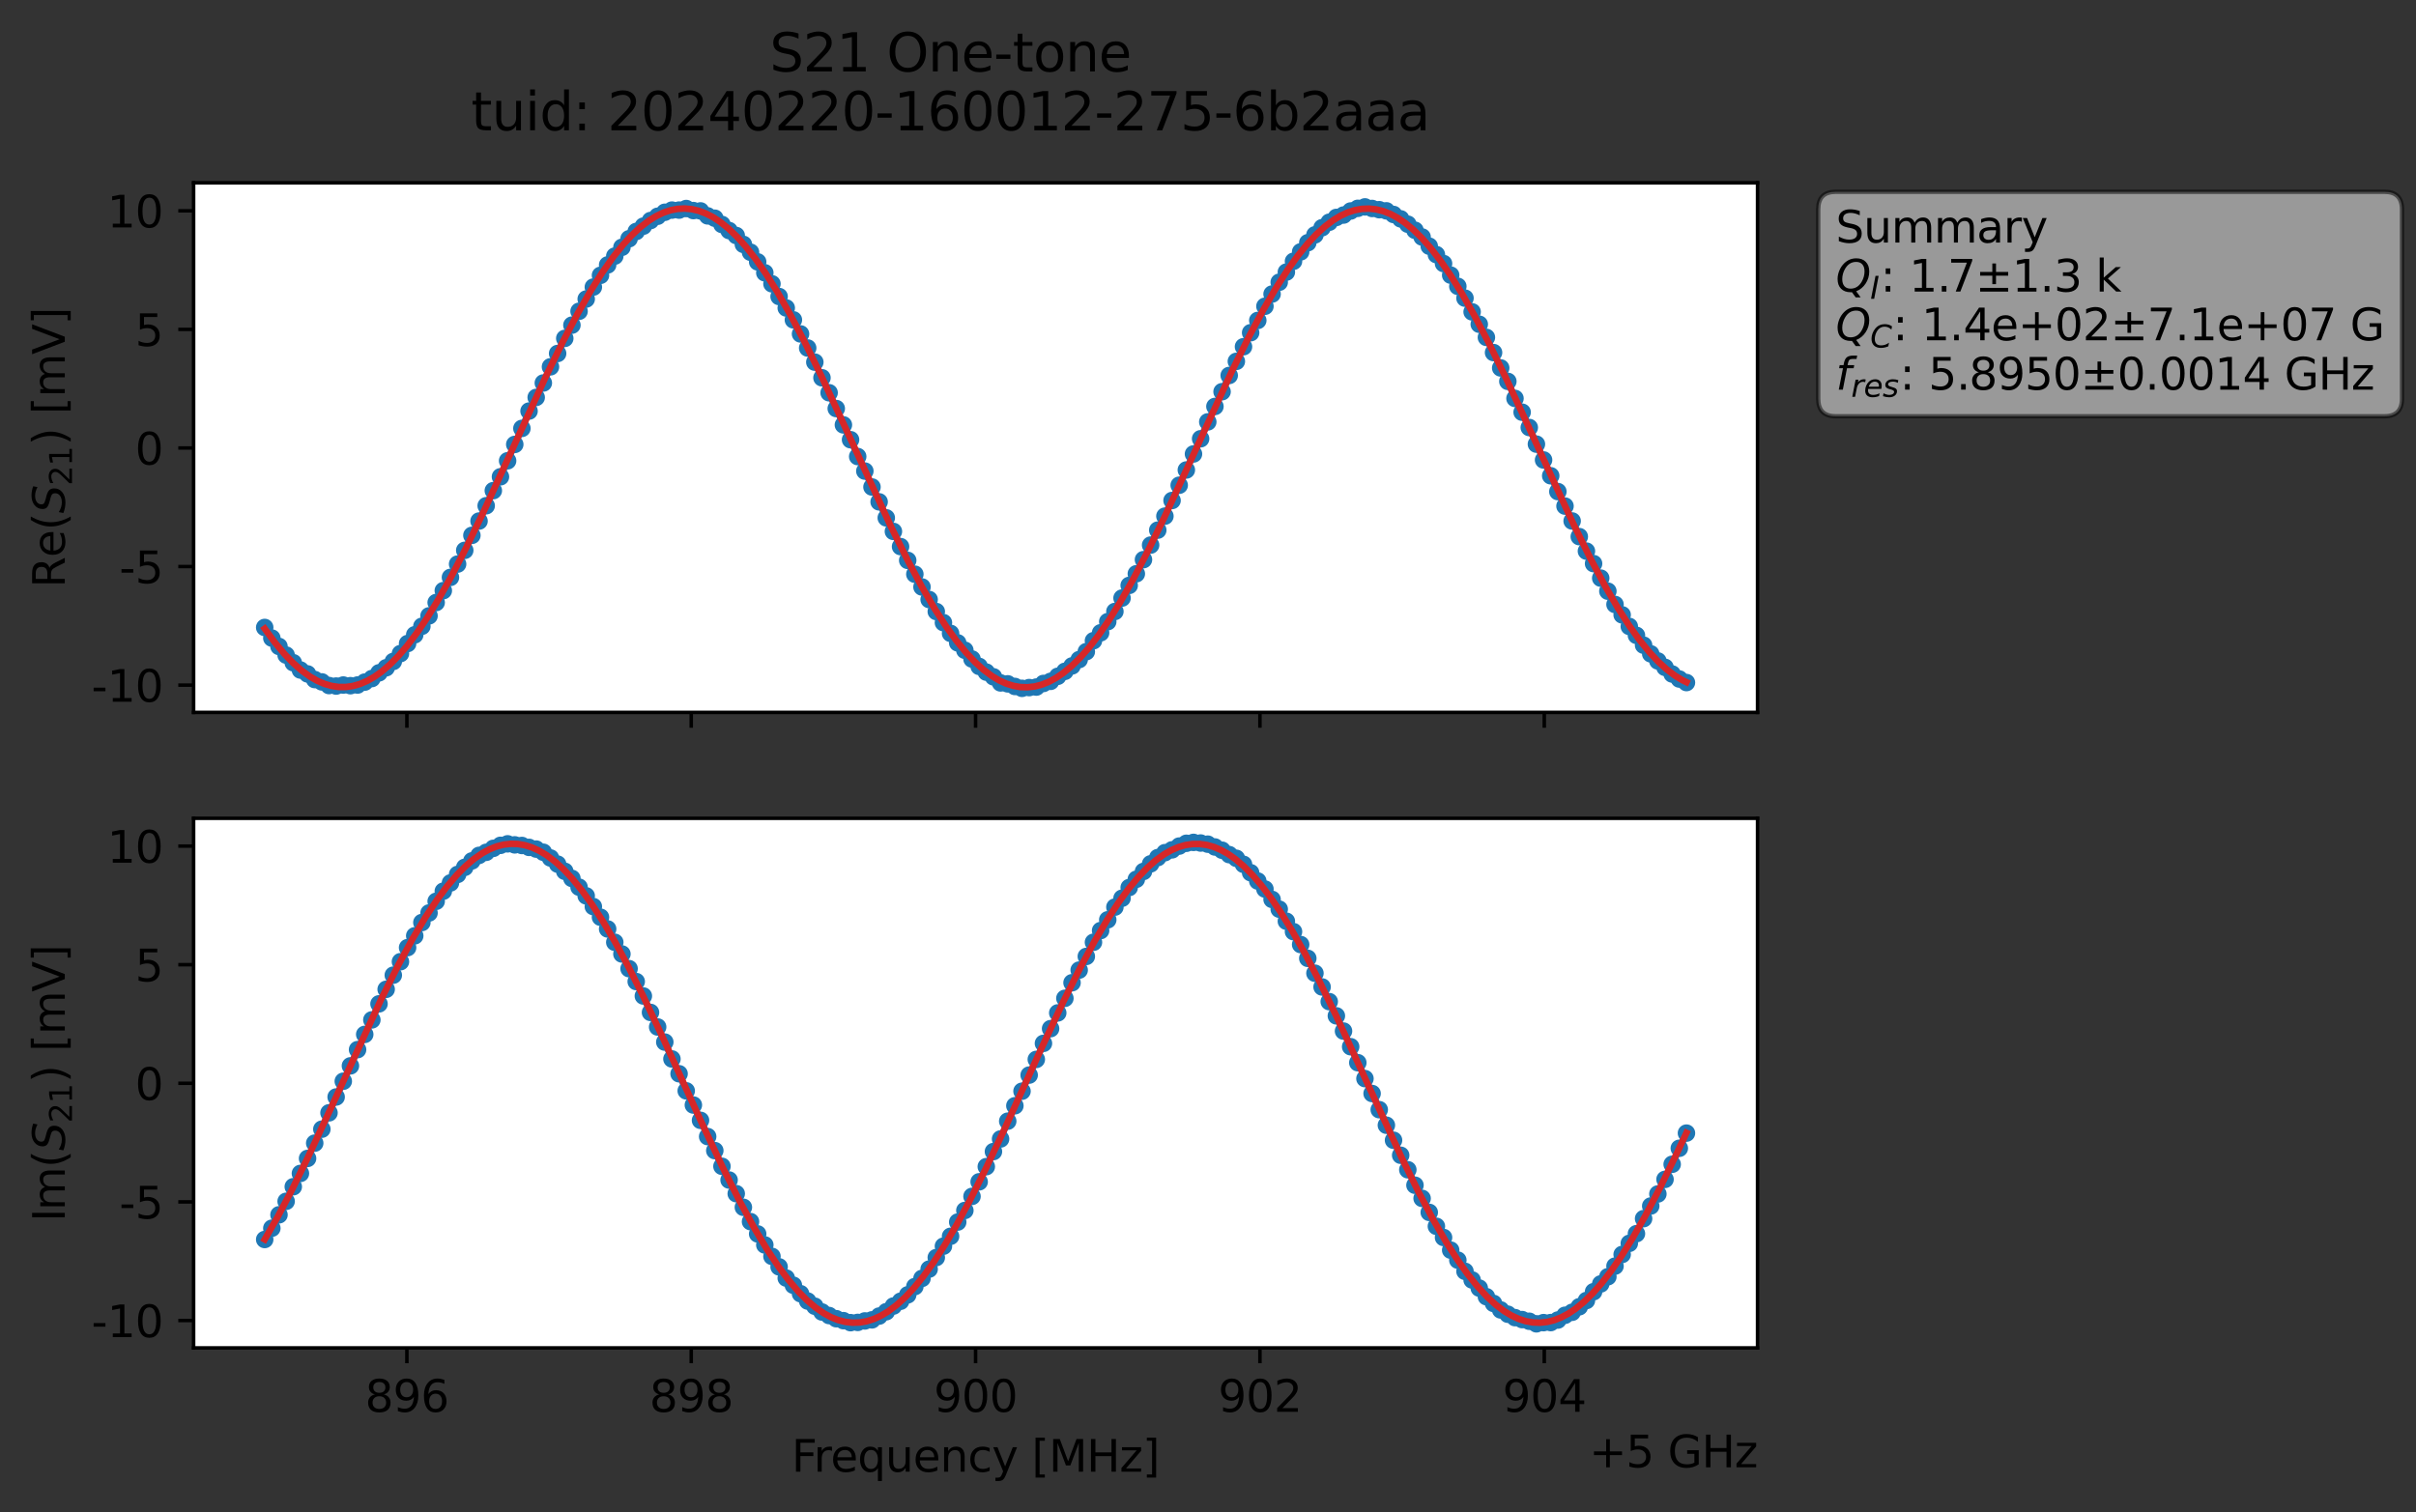 <?xml version="1.0" encoding="utf-8" standalone="no"?>
<!DOCTYPE svg PUBLIC "-//W3C//DTD SVG 1.1//EN"
  "http://www.w3.org/Graphics/SVG/1.1/DTD/svg11.dtd">
<svg xmlns:xlink="http://www.w3.org/1999/xlink" width="551.687pt" height="345.428pt" viewBox="0 0 551.687 345.428" xmlns="http://www.w3.org/2000/svg" version="1.1">
 <rect x="0" y="0" width="551.687" height="345.428" fill="#333333" stroke="none"/>
 <defs>
  <style type="text/css">*{stroke-linejoin: round; stroke-linecap: butt}</style>
 </defs>
 <g id="figure_1">
  <g id="patch_1">
   <path d="M 0 345.428 
L 551.687 345.428 
L 551.687 -0 
L 0 -0 
L 0 345.428 
z
" style="fill: none; opacity: 0"/>
  </g>
  <g id="axes_1">
   <g id="patch_2">
    <path d="M 44.211 162.72 
L 401.331 162.72 
L 401.331 41.76 
L 44.211 41.76 
z
" style="fill: #ffffff"/>
   </g>
   <g id="matplotlib.axis_1">
    <g id="xtick_1">
     <g id="line2d_1">
      <defs>
       <path id="mee6b4bb1d8" d="M 0 0 
L 0 3.5 
" style="stroke: #000000; stroke-width: 0.8"/>
      </defs>
      <g>
       <use xlink:href="#mee6b4bb1d8" x="92.909" y="162.72" style="stroke: #000000; stroke-width: 0.8"/>
      </g>
     </g>
    </g>
    <g id="xtick_2">
     <g id="line2d_2">
      <g>
       <use xlink:href="#mee6b4bb1d8" x="157.84" y="162.72" style="stroke: #000000; stroke-width: 0.8"/>
      </g>
     </g>
    </g>
    <g id="xtick_3">
     <g id="line2d_3">
      <g>
       <use xlink:href="#mee6b4bb1d8" x="222.771" y="162.72" style="stroke: #000000; stroke-width: 0.8"/>
      </g>
     </g>
    </g>
    <g id="xtick_4">
     <g id="line2d_4">
      <g>
       <use xlink:href="#mee6b4bb1d8" x="287.702" y="162.72" style="stroke: #000000; stroke-width: 0.8"/>
      </g>
     </g>
    </g>
    <g id="xtick_5">
     <g id="line2d_5">
      <g>
       <use xlink:href="#mee6b4bb1d8" x="352.633" y="162.72" style="stroke: #000000; stroke-width: 0.8"/>
      </g>
     </g>
    </g>
   </g>
   <g id="matplotlib.axis_2">
    <g id="ytick_1">
     <g id="line2d_6">
      <defs>
       <path id="m3c0c534d93" d="M 0 0 
L -3.5 0 
" style="stroke: #000000; stroke-width: 0.8"/>
      </defs>
      <g>
       <use xlink:href="#m3c0c534d93" x="44.211" y="156.485" style="stroke: #000000; stroke-width: 0.8"/>
      </g>
     </g>
     <g id="text_1">
      <!-- -10 -->
      <g transform="translate(20.878 160.284) scale(0.1 -0.1)">
       <defs>
        <path id="DejaVuSans-2d" d="M 313 2009 
L 1997 2009 
L 1997 1497 
L 313 1497 
L 313 2009 
z
" transform="scale(0.016)"/>
        <path id="DejaVuSans-31" d="M 794 531 
L 1825 531 
L 1825 4091 
L 703 3866 
L 703 4441 
L 1819 4666 
L 2450 4666 
L 2450 531 
L 3481 531 
L 3481 0 
L 794 0 
L 794 531 
z
" transform="scale(0.016)"/>
        <path id="DejaVuSans-30" d="M 2034 4250 
Q 1547 4250 1301 3770 
Q 1056 3291 1056 2328 
Q 1056 1369 1301 889 
Q 1547 409 2034 409 
Q 2525 409 2770 889 
Q 3016 1369 3016 2328 
Q 3016 3291 2770 3770 
Q 2525 4250 2034 4250 
z
M 2034 4750 
Q 2819 4750 3233 4129 
Q 3647 3509 3647 2328 
Q 3647 1150 3233 529 
Q 2819 -91 2034 -91 
Q 1250 -91 836 529 
Q 422 1150 422 2328 
Q 422 3509 836 4129 
Q 1250 4750 2034 4750 
z
" transform="scale(0.016)"/>
       </defs>
       <use xlink:href="#DejaVuSans-2d"/>
       <use xlink:href="#DejaVuSans-31" x="36.084"/>
       <use xlink:href="#DejaVuSans-30" x="99.707"/>
      </g>
     </g>
    </g>
    <g id="ytick_2">
     <g id="line2d_7">
      <g>
       <use xlink:href="#m3c0c534d93" x="44.211" y="129.401" style="stroke: #000000; stroke-width: 0.8"/>
      </g>
     </g>
     <g id="text_2">
      <!-- -5 -->
      <g transform="translate(27.241 133.2) scale(0.1 -0.1)">
       <defs>
        <path id="DejaVuSans-35" d="M 691 4666 
L 3169 4666 
L 3169 4134 
L 1269 4134 
L 1269 2991 
Q 1406 3038 1543 3061 
Q 1681 3084 1819 3084 
Q 2600 3084 3056 2656 
Q 3513 2228 3513 1497 
Q 3513 744 3044 326 
Q 2575 -91 1722 -91 
Q 1428 -91 1123 -41 
Q 819 9 494 109 
L 494 744 
Q 775 591 1075 516 
Q 1375 441 1709 441 
Q 2250 441 2565 725 
Q 2881 1009 2881 1497 
Q 2881 1984 2565 2268 
Q 2250 2553 1709 2553 
Q 1456 2553 1204 2497 
Q 953 2441 691 2322 
L 691 4666 
z
" transform="scale(0.016)"/>
       </defs>
       <use xlink:href="#DejaVuSans-2d"/>
       <use xlink:href="#DejaVuSans-35" x="36.084"/>
      </g>
     </g>
    </g>
    <g id="ytick_3">
     <g id="line2d_8">
      <g>
       <use xlink:href="#m3c0c534d93" x="44.211" y="102.316" style="stroke: #000000; stroke-width: 0.8"/>
      </g>
     </g>
     <g id="text_3">
      <!-- 0 -->
      <g transform="translate(30.848 106.115) scale(0.1 -0.1)">
       <use xlink:href="#DejaVuSans-30"/>
      </g>
     </g>
    </g>
    <g id="ytick_4">
     <g id="line2d_9">
      <g>
       <use xlink:href="#m3c0c534d93" x="44.211" y="75.232" style="stroke: #000000; stroke-width: 0.8"/>
      </g>
     </g>
     <g id="text_4">
      <!-- 5 -->
      <g transform="translate(30.848 79.031) scale(0.1 -0.1)">
       <use xlink:href="#DejaVuSans-35"/>
      </g>
     </g>
    </g>
    <g id="ytick_5">
     <g id="line2d_10">
      <g>
       <use xlink:href="#m3c0c534d93" x="44.211" y="48.147" style="stroke: #000000; stroke-width: 0.8"/>
      </g>
     </g>
     <g id="text_5">
      <!-- 10 -->
      <g transform="translate(24.486 51.947) scale(0.1 -0.1)">
       <use xlink:href="#DejaVuSans-31"/>
       <use xlink:href="#DejaVuSans-30" x="63.623"/>
      </g>
     </g>
    </g>
    <g id="text_6">
     <!-- Re$(S_{21})$ [mV] -->
     <g transform="translate(14.798 134.24) rotate(-90) scale(0.1 -0.1)">
      <defs>
       <path id="DejaVuSans-52" d="M 2841 2188 
Q 3044 2119 3236 1894 
Q 3428 1669 3622 1275 
L 4263 0 
L 3584 0 
L 2988 1197 
Q 2756 1666 2539 1819 
Q 2322 1972 1947 1972 
L 1259 1972 
L 1259 0 
L 628 0 
L 628 4666 
L 2053 4666 
Q 2853 4666 3247 4331 
Q 3641 3997 3641 3322 
Q 3641 2881 3436 2590 
Q 3231 2300 2841 2188 
z
M 1259 4147 
L 1259 2491 
L 2053 2491 
Q 2509 2491 2742 2702 
Q 2975 2913 2975 3322 
Q 2975 3731 2742 3939 
Q 2509 4147 2053 4147 
L 1259 4147 
z
" transform="scale(0.016)"/>
       <path id="DejaVuSans-65" d="M 3597 1894 
L 3597 1613 
L 953 1613 
Q 991 1019 1311 708 
Q 1631 397 2203 397 
Q 2534 397 2845 478 
Q 3156 559 3463 722 
L 3463 178 
Q 3153 47 2828 -22 
Q 2503 -91 2169 -91 
Q 1331 -91 842 396 
Q 353 884 353 1716 
Q 353 2575 817 3079 
Q 1281 3584 2069 3584 
Q 2775 3584 3186 3129 
Q 3597 2675 3597 1894 
z
M 3022 2063 
Q 3016 2534 2758 2815 
Q 2500 3097 2075 3097 
Q 1594 3097 1305 2825 
Q 1016 2553 972 2059 
L 3022 2063 
z
" transform="scale(0.016)"/>
       <path id="DejaVuSans-28" d="M 1984 4856 
Q 1566 4138 1362 3434 
Q 1159 2731 1159 2009 
Q 1159 1288 1364 580 
Q 1569 -128 1984 -844 
L 1484 -844 
Q 1016 -109 783 600 
Q 550 1309 550 2009 
Q 550 2706 781 3412 
Q 1013 4119 1484 4856 
L 1984 4856 
z
" transform="scale(0.016)"/>
       <path id="DejaVuSans-Oblique-53" d="M 3859 4513 
L 3738 3897 
Q 3422 4066 3111 4152 
Q 2800 4238 2509 4238 
Q 1944 4238 1609 3991 
Q 1275 3744 1275 3334 
Q 1275 3109 1398 2989 
Q 1522 2869 2034 2731 
L 2413 2638 
Q 3053 2472 3303 2217 
Q 3553 1963 3553 1503 
Q 3553 797 2998 353 
Q 2444 -91 1538 -91 
Q 1166 -91 791 -17 
Q 416 56 38 206 
L 166 856 
Q 513 641 861 531 
Q 1209 422 1556 422 
Q 2147 422 2503 684 
Q 2859 947 2859 1369 
Q 2859 1650 2717 1795 
Q 2575 1941 2106 2059 
L 1728 2156 
Q 1081 2325 845 2545 
Q 609 2766 609 3163 
Q 609 3859 1145 4304 
Q 1681 4750 2541 4750 
Q 2875 4750 3203 4690 
Q 3531 4631 3859 4513 
z
" transform="scale(0.016)"/>
       <path id="DejaVuSans-32" d="M 1228 531 
L 3431 531 
L 3431 0 
L 469 0 
L 469 531 
Q 828 903 1448 1529 
Q 2069 2156 2228 2338 
Q 2531 2678 2651 2914 
Q 2772 3150 2772 3378 
Q 2772 3750 2511 3984 
Q 2250 4219 1831 4219 
Q 1534 4219 1204 4116 
Q 875 4013 500 3803 
L 500 4441 
Q 881 4594 1212 4672 
Q 1544 4750 1819 4750 
Q 2544 4750 2975 4387 
Q 3406 4025 3406 3419 
Q 3406 3131 3298 2873 
Q 3191 2616 2906 2266 
Q 2828 2175 2409 1742 
Q 1991 1309 1228 531 
z
" transform="scale(0.016)"/>
       <path id="DejaVuSans-29" d="M 513 4856 
L 1013 4856 
Q 1481 4119 1714 3412 
Q 1947 2706 1947 2009 
Q 1947 1309 1714 600 
Q 1481 -109 1013 -844 
L 513 -844 
Q 928 -128 1133 580 
Q 1338 1288 1338 2009 
Q 1338 2731 1133 3434 
Q 928 4138 513 4856 
z
" transform="scale(0.016)"/>
       <path id="DejaVuSans-20" transform="scale(0.016)"/>
       <path id="DejaVuSans-5b" d="M 550 4863 
L 1875 4863 
L 1875 4416 
L 1125 4416 
L 1125 -397 
L 1875 -397 
L 1875 -844 
L 550 -844 
L 550 4863 
z
" transform="scale(0.016)"/>
       <path id="DejaVuSans-6d" d="M 3328 2828 
Q 3544 3216 3844 3400 
Q 4144 3584 4550 3584 
Q 5097 3584 5394 3201 
Q 5691 2819 5691 2113 
L 5691 0 
L 5113 0 
L 5113 2094 
Q 5113 2597 4934 2840 
Q 4756 3084 4391 3084 
Q 3944 3084 3684 2787 
Q 3425 2491 3425 1978 
L 3425 0 
L 2847 0 
L 2847 2094 
Q 2847 2600 2669 2842 
Q 2491 3084 2119 3084 
Q 1678 3084 1418 2786 
Q 1159 2488 1159 1978 
L 1159 0 
L 581 0 
L 581 3500 
L 1159 3500 
L 1159 2956 
Q 1356 3278 1631 3431 
Q 1906 3584 2284 3584 
Q 2666 3584 2933 3390 
Q 3200 3197 3328 2828 
z
" transform="scale(0.016)"/>
       <path id="DejaVuSans-56" d="M 1831 0 
L 50 4666 
L 709 4666 
L 2188 738 
L 3669 4666 
L 4325 4666 
L 2547 0 
L 1831 0 
z
" transform="scale(0.016)"/>
       <path id="DejaVuSans-5d" d="M 1947 4863 
L 1947 -844 
L 622 -844 
L 622 -397 
L 1369 -397 
L 1369 4416 
L 622 4416 
L 622 4863 
L 1947 4863 
z
" transform="scale(0.016)"/>
      </defs>
      <use xlink:href="#DejaVuSans-52" transform="translate(0 0.016)"/>
      <use xlink:href="#DejaVuSans-65" transform="translate(69.482 0.016)"/>
      <use xlink:href="#DejaVuSans-28" transform="translate(131.006 0.016)"/>
      <use xlink:href="#DejaVuSans-Oblique-53" transform="translate(170.02 0.016)"/>
      <use xlink:href="#DejaVuSans-32" transform="translate(233.496 -16.391) scale(0.7)"/>
      <use xlink:href="#DejaVuSans-31" transform="translate(278.032 -16.391) scale(0.7)"/>
      <use xlink:href="#DejaVuSans-29" transform="translate(325.303 0.016)"/>
      <use xlink:href="#DejaVuSans-20" transform="translate(364.316 0.016)"/>
      <use xlink:href="#DejaVuSans-5b" transform="translate(396.104 0.016)"/>
      <use xlink:href="#DejaVuSans-6d" transform="translate(435.117 0.016)"/>
      <use xlink:href="#DejaVuSans-56" transform="translate(532.529 0.016)"/>
      <use xlink:href="#DejaVuSans-5d" transform="translate(600.938 0.016)"/>
     </g>
    </g>
   </g>
   <g id="line2d_11">
    <path d="M 60.444 143.32 
L 62.075 145.748 
L 66.969 151.377 
L 68.601 153.041 
L 70.232 153.932 
L 71.864 155.216 
L 73.495 155.755 
L 75.127 156.585 
L 76.758 156.703 
L 78.389 156.47 
L 80.021 156.616 
L 81.652 156.464 
L 83.284 155.803 
L 84.915 154.986 
L 86.547 153.679 
L 88.178 152.522 
L 89.809 151.079 
L 91.441 149.285 
L 93.072 146.994 
L 96.335 143.051 
L 97.967 140.67 
L 99.598 137.623 
L 101.229 134.906 
L 106.124 125.705 
L 112.649 112.062 
L 114.281 108.901 
L 119.175 97.85 
L 120.807 93.892 
L 124.069 87.478 
L 125.701 83.784 
L 127.332 80.741 
L 128.964 77.292 
L 133.858 68.303 
L 137.121 62.887 
L 138.752 60.514 
L 143.647 54.533 
L 145.278 52.875 
L 148.541 50.374 
L 151.804 48.485 
L 153.435 47.989 
L 155.067 47.989 
L 156.698 47.629 
L 158.329 48.099 
L 159.961 48.175 
L 161.592 49.31 
L 163.224 49.844 
L 166.487 52.661 
L 168.118 53.799 
L 169.749 55.818 
L 171.381 57.614 
L 173.012 59.814 
L 176.275 64.824 
L 177.907 67.728 
L 181.169 73.06 
L 186.064 82.718 
L 202.378 118.283 
L 204.009 121.384 
L 205.641 124.85 
L 210.535 134.073 
L 213.798 139.679 
L 217.061 144.67 
L 218.692 146.835 
L 220.324 148.527 
L 221.955 150.532 
L 223.587 152.213 
L 225.218 153.52 
L 226.85 154.59 
L 228.481 155.986 
L 230.112 156.198 
L 231.744 156.795 
L 233.375 157.222 
L 236.638 156.935 
L 238.27 156.108 
L 239.901 155.627 
L 244.795 152.101 
L 246.427 150.654 
L 248.058 148.842 
L 249.69 146.347 
L 251.321 144.538 
L 252.952 141.991 
L 254.584 139.669 
L 257.847 133.714 
L 259.478 131.055 
L 262.741 124.506 
L 270.898 107.349 
L 277.424 92.84 
L 279.055 89.468 
L 280.687 85.757 
L 285.581 75.993 
L 287.212 73.194 
L 288.844 69.957 
L 292.107 64.468 
L 297.001 57.527 
L 298.632 55.441 
L 301.895 52.011 
L 303.527 50.762 
L 305.158 49.662 
L 306.79 49.119 
L 308.421 48.194 
L 310.052 47.585 
L 311.684 47.258 
L 314.947 47.897 
L 316.578 48.156 
L 318.21 48.989 
L 319.841 49.99 
L 321.472 51.21 
L 323.104 52.598 
L 324.735 54.137 
L 327.998 58.159 
L 329.63 60.198 
L 334.524 68.101 
L 336.155 71.237 
L 339.418 77.065 
L 342.681 84.044 
L 344.312 87.112 
L 345.944 91.003 
L 347.575 94.156 
L 349.207 97.649 
L 352.47 105.062 
L 355.732 112.284 
L 358.995 119 
L 362.258 125.883 
L 363.89 128.736 
L 365.521 132.053 
L 368.784 138.065 
L 370.415 140.441 
L 372.047 143.085 
L 373.678 145.121 
L 375.31 147.367 
L 376.941 149.341 
L 378.572 150.968 
L 381.835 153.949 
L 383.467 155.093 
L 385.098 155.903 
L 385.098 155.903 
" clip-path="url(#pc7e23d5b1c)" style="fill: none; stroke: #1f77b4; stroke-width: 1.5; stroke-linecap: square"/>
    <defs>
     <path id="m38e9620037" d="M 0 1.5 
C 0.398 1.5 0.779 1.342 1.061 1.061 
C 1.342 0.779 1.5 0.398 1.5 0 
C 1.5 -0.398 1.342 -0.779 1.061 -1.061 
C 0.779 -1.342 0.398 -1.5 0 -1.5 
C -0.398 -1.5 -0.779 -1.342 -1.061 -1.061 
C -1.342 -0.779 -1.5 -0.398 -1.5 0 
C -1.5 0.398 -1.342 0.779 -1.061 1.061 
C -0.779 1.342 -0.398 1.5 0 1.5 
z
" style="stroke: #1f77b4"/>
    </defs>
    <g clip-path="url(#pc7e23d5b1c)">
     <use xlink:href="#m38e9620037" x="60.444" y="143.32" style="fill: #1f77b4; stroke: #1f77b4"/>
     <use xlink:href="#m38e9620037" x="62.075" y="145.748" style="fill: #1f77b4; stroke: #1f77b4"/>
     <use xlink:href="#m38e9620037" x="63.707" y="147.656" style="fill: #1f77b4; stroke: #1f77b4"/>
     <use xlink:href="#m38e9620037" x="65.338" y="149.63" style="fill: #1f77b4; stroke: #1f77b4"/>
     <use xlink:href="#m38e9620037" x="66.969" y="151.377" style="fill: #1f77b4; stroke: #1f77b4"/>
     <use xlink:href="#m38e9620037" x="68.601" y="153.041" style="fill: #1f77b4; stroke: #1f77b4"/>
     <use xlink:href="#m38e9620037" x="70.232" y="153.932" style="fill: #1f77b4; stroke: #1f77b4"/>
     <use xlink:href="#m38e9620037" x="71.864" y="155.216" style="fill: #1f77b4; stroke: #1f77b4"/>
     <use xlink:href="#m38e9620037" x="73.495" y="155.755" style="fill: #1f77b4; stroke: #1f77b4"/>
     <use xlink:href="#m38e9620037" x="75.127" y="156.585" style="fill: #1f77b4; stroke: #1f77b4"/>
     <use xlink:href="#m38e9620037" x="76.758" y="156.703" style="fill: #1f77b4; stroke: #1f77b4"/>
     <use xlink:href="#m38e9620037" x="78.389" y="156.47" style="fill: #1f77b4; stroke: #1f77b4"/>
     <use xlink:href="#m38e9620037" x="80.021" y="156.616" style="fill: #1f77b4; stroke: #1f77b4"/>
     <use xlink:href="#m38e9620037" x="81.652" y="156.464" style="fill: #1f77b4; stroke: #1f77b4"/>
     <use xlink:href="#m38e9620037" x="83.284" y="155.803" style="fill: #1f77b4; stroke: #1f77b4"/>
     <use xlink:href="#m38e9620037" x="84.915" y="154.986" style="fill: #1f77b4; stroke: #1f77b4"/>
     <use xlink:href="#m38e9620037" x="86.547" y="153.679" style="fill: #1f77b4; stroke: #1f77b4"/>
     <use xlink:href="#m38e9620037" x="88.178" y="152.522" style="fill: #1f77b4; stroke: #1f77b4"/>
     <use xlink:href="#m38e9620037" x="89.809" y="151.079" style="fill: #1f77b4; stroke: #1f77b4"/>
     <use xlink:href="#m38e9620037" x="91.441" y="149.285" style="fill: #1f77b4; stroke: #1f77b4"/>
     <use xlink:href="#m38e9620037" x="93.072" y="146.994" style="fill: #1f77b4; stroke: #1f77b4"/>
     <use xlink:href="#m38e9620037" x="94.704" y="144.993" style="fill: #1f77b4; stroke: #1f77b4"/>
     <use xlink:href="#m38e9620037" x="96.335" y="143.051" style="fill: #1f77b4; stroke: #1f77b4"/>
     <use xlink:href="#m38e9620037" x="97.967" y="140.67" style="fill: #1f77b4; stroke: #1f77b4"/>
     <use xlink:href="#m38e9620037" x="99.598" y="137.623" style="fill: #1f77b4; stroke: #1f77b4"/>
     <use xlink:href="#m38e9620037" x="101.229" y="134.906" style="fill: #1f77b4; stroke: #1f77b4"/>
     <use xlink:href="#m38e9620037" x="102.861" y="131.88" style="fill: #1f77b4; stroke: #1f77b4"/>
     <use xlink:href="#m38e9620037" x="104.492" y="128.842" style="fill: #1f77b4; stroke: #1f77b4"/>
     <use xlink:href="#m38e9620037" x="106.124" y="125.705" style="fill: #1f77b4; stroke: #1f77b4"/>
     <use xlink:href="#m38e9620037" x="107.755" y="122.282" style="fill: #1f77b4; stroke: #1f77b4"/>
     <use xlink:href="#m38e9620037" x="109.387" y="119.016" style="fill: #1f77b4; stroke: #1f77b4"/>
     <use xlink:href="#m38e9620037" x="111.018" y="115.516" style="fill: #1f77b4; stroke: #1f77b4"/>
     <use xlink:href="#m38e9620037" x="112.649" y="112.062" style="fill: #1f77b4; stroke: #1f77b4"/>
     <use xlink:href="#m38e9620037" x="114.281" y="108.901" style="fill: #1f77b4; stroke: #1f77b4"/>
     <use xlink:href="#m38e9620037" x="115.912" y="105.25" style="fill: #1f77b4; stroke: #1f77b4"/>
     <use xlink:href="#m38e9620037" x="117.544" y="101.511" style="fill: #1f77b4; stroke: #1f77b4"/>
     <use xlink:href="#m38e9620037" x="119.175" y="97.85" style="fill: #1f77b4; stroke: #1f77b4"/>
     <use xlink:href="#m38e9620037" x="120.807" y="93.892" style="fill: #1f77b4; stroke: #1f77b4"/>
     <use xlink:href="#m38e9620037" x="122.438" y="90.775" style="fill: #1f77b4; stroke: #1f77b4"/>
     <use xlink:href="#m38e9620037" x="124.069" y="87.478" style="fill: #1f77b4; stroke: #1f77b4"/>
     <use xlink:href="#m38e9620037" x="125.701" y="83.784" style="fill: #1f77b4; stroke: #1f77b4"/>
     <use xlink:href="#m38e9620037" x="127.332" y="80.741" style="fill: #1f77b4; stroke: #1f77b4"/>
     <use xlink:href="#m38e9620037" x="128.964" y="77.292" style="fill: #1f77b4; stroke: #1f77b4"/>
     <use xlink:href="#m38e9620037" x="130.595" y="74.266" style="fill: #1f77b4; stroke: #1f77b4"/>
     <use xlink:href="#m38e9620037" x="132.227" y="71.1" style="fill: #1f77b4; stroke: #1f77b4"/>
     <use xlink:href="#m38e9620037" x="133.858" y="68.303" style="fill: #1f77b4; stroke: #1f77b4"/>
     <use xlink:href="#m38e9620037" x="135.489" y="65.572" style="fill: #1f77b4; stroke: #1f77b4"/>
     <use xlink:href="#m38e9620037" x="137.121" y="62.887" style="fill: #1f77b4; stroke: #1f77b4"/>
     <use xlink:href="#m38e9620037" x="138.752" y="60.514" style="fill: #1f77b4; stroke: #1f77b4"/>
     <use xlink:href="#m38e9620037" x="140.384" y="58.498" style="fill: #1f77b4; stroke: #1f77b4"/>
     <use xlink:href="#m38e9620037" x="142.015" y="56.487" style="fill: #1f77b4; stroke: #1f77b4"/>
     <use xlink:href="#m38e9620037" x="143.647" y="54.533" style="fill: #1f77b4; stroke: #1f77b4"/>
     <use xlink:href="#m38e9620037" x="145.278" y="52.875" style="fill: #1f77b4; stroke: #1f77b4"/>
     <use xlink:href="#m38e9620037" x="146.909" y="51.657" style="fill: #1f77b4; stroke: #1f77b4"/>
     <use xlink:href="#m38e9620037" x="148.541" y="50.374" style="fill: #1f77b4; stroke: #1f77b4"/>
     <use xlink:href="#m38e9620037" x="150.172" y="49.395" style="fill: #1f77b4; stroke: #1f77b4"/>
     <use xlink:href="#m38e9620037" x="151.804" y="48.485" style="fill: #1f77b4; stroke: #1f77b4"/>
     <use xlink:href="#m38e9620037" x="153.435" y="47.989" style="fill: #1f77b4; stroke: #1f77b4"/>
     <use xlink:href="#m38e9620037" x="155.067" y="47.989" style="fill: #1f77b4; stroke: #1f77b4"/>
     <use xlink:href="#m38e9620037" x="156.698" y="47.629" style="fill: #1f77b4; stroke: #1f77b4"/>
     <use xlink:href="#m38e9620037" x="158.329" y="48.099" style="fill: #1f77b4; stroke: #1f77b4"/>
     <use xlink:href="#m38e9620037" x="159.961" y="48.175" style="fill: #1f77b4; stroke: #1f77b4"/>
     <use xlink:href="#m38e9620037" x="161.592" y="49.31" style="fill: #1f77b4; stroke: #1f77b4"/>
     <use xlink:href="#m38e9620037" x="163.224" y="49.844" style="fill: #1f77b4; stroke: #1f77b4"/>
     <use xlink:href="#m38e9620037" x="164.855" y="51.272" style="fill: #1f77b4; stroke: #1f77b4"/>
     <use xlink:href="#m38e9620037" x="166.487" y="52.661" style="fill: #1f77b4; stroke: #1f77b4"/>
     <use xlink:href="#m38e9620037" x="168.118" y="53.799" style="fill: #1f77b4; stroke: #1f77b4"/>
     <use xlink:href="#m38e9620037" x="169.749" y="55.818" style="fill: #1f77b4; stroke: #1f77b4"/>
     <use xlink:href="#m38e9620037" x="171.381" y="57.614" style="fill: #1f77b4; stroke: #1f77b4"/>
     <use xlink:href="#m38e9620037" x="173.012" y="59.814" style="fill: #1f77b4; stroke: #1f77b4"/>
     <use xlink:href="#m38e9620037" x="174.644" y="62.307" style="fill: #1f77b4; stroke: #1f77b4"/>
     <use xlink:href="#m38e9620037" x="176.275" y="64.824" style="fill: #1f77b4; stroke: #1f77b4"/>
     <use xlink:href="#m38e9620037" x="177.907" y="67.728" style="fill: #1f77b4; stroke: #1f77b4"/>
     <use xlink:href="#m38e9620037" x="179.538" y="70.341" style="fill: #1f77b4; stroke: #1f77b4"/>
     <use xlink:href="#m38e9620037" x="181.169" y="73.06" style="fill: #1f77b4; stroke: #1f77b4"/>
     <use xlink:href="#m38e9620037" x="182.801" y="76.273" style="fill: #1f77b4; stroke: #1f77b4"/>
     <use xlink:href="#m38e9620037" x="184.432" y="79.489" style="fill: #1f77b4; stroke: #1f77b4"/>
     <use xlink:href="#m38e9620037" x="186.064" y="82.718" style="fill: #1f77b4; stroke: #1f77b4"/>
     <use xlink:href="#m38e9620037" x="187.695" y="86.291" style="fill: #1f77b4; stroke: #1f77b4"/>
     <use xlink:href="#m38e9620037" x="189.327" y="89.709" style="fill: #1f77b4; stroke: #1f77b4"/>
     <use xlink:href="#m38e9620037" x="190.958" y="93.317" style="fill: #1f77b4; stroke: #1f77b4"/>
     <use xlink:href="#m38e9620037" x="192.589" y="97.05" style="fill: #1f77b4; stroke: #1f77b4"/>
     <use xlink:href="#m38e9620037" x="194.221" y="100.434" style="fill: #1f77b4; stroke: #1f77b4"/>
     <use xlink:href="#m38e9620037" x="195.852" y="104.279" style="fill: #1f77b4; stroke: #1f77b4"/>
     <use xlink:href="#m38e9620037" x="197.484" y="107.598" style="fill: #1f77b4; stroke: #1f77b4"/>
     <use xlink:href="#m38e9620037" x="199.115" y="111.234" style="fill: #1f77b4; stroke: #1f77b4"/>
     <use xlink:href="#m38e9620037" x="200.747" y="114.626" style="fill: #1f77b4; stroke: #1f77b4"/>
     <use xlink:href="#m38e9620037" x="202.378" y="118.283" style="fill: #1f77b4; stroke: #1f77b4"/>
     <use xlink:href="#m38e9620037" x="204.009" y="121.384" style="fill: #1f77b4; stroke: #1f77b4"/>
     <use xlink:href="#m38e9620037" x="205.641" y="124.85" style="fill: #1f77b4; stroke: #1f77b4"/>
     <use xlink:href="#m38e9620037" x="207.272" y="127.996" style="fill: #1f77b4; stroke: #1f77b4"/>
     <use xlink:href="#m38e9620037" x="208.904" y="131.153" style="fill: #1f77b4; stroke: #1f77b4"/>
     <use xlink:href="#m38e9620037" x="210.535" y="134.073" style="fill: #1f77b4; stroke: #1f77b4"/>
     <use xlink:href="#m38e9620037" x="212.167" y="136.937" style="fill: #1f77b4; stroke: #1f77b4"/>
     <use xlink:href="#m38e9620037" x="213.798" y="139.679" style="fill: #1f77b4; stroke: #1f77b4"/>
     <use xlink:href="#m38e9620037" x="215.43" y="142.219" style="fill: #1f77b4; stroke: #1f77b4"/>
     <use xlink:href="#m38e9620037" x="217.061" y="144.67" style="fill: #1f77b4; stroke: #1f77b4"/>
     <use xlink:href="#m38e9620037" x="218.692" y="146.835" style="fill: #1f77b4; stroke: #1f77b4"/>
     <use xlink:href="#m38e9620037" x="220.324" y="148.527" style="fill: #1f77b4; stroke: #1f77b4"/>
     <use xlink:href="#m38e9620037" x="221.955" y="150.532" style="fill: #1f77b4; stroke: #1f77b4"/>
     <use xlink:href="#m38e9620037" x="223.587" y="152.213" style="fill: #1f77b4; stroke: #1f77b4"/>
     <use xlink:href="#m38e9620037" x="225.218" y="153.52" style="fill: #1f77b4; stroke: #1f77b4"/>
     <use xlink:href="#m38e9620037" x="226.85" y="154.59" style="fill: #1f77b4; stroke: #1f77b4"/>
     <use xlink:href="#m38e9620037" x="228.481" y="155.986" style="fill: #1f77b4; stroke: #1f77b4"/>
     <use xlink:href="#m38e9620037" x="230.112" y="156.198" style="fill: #1f77b4; stroke: #1f77b4"/>
     <use xlink:href="#m38e9620037" x="231.744" y="156.795" style="fill: #1f77b4; stroke: #1f77b4"/>
     <use xlink:href="#m38e9620037" x="233.375" y="157.222" style="fill: #1f77b4; stroke: #1f77b4"/>
     <use xlink:href="#m38e9620037" x="235.007" y="157.051" style="fill: #1f77b4; stroke: #1f77b4"/>
     <use xlink:href="#m38e9620037" x="236.638" y="156.935" style="fill: #1f77b4; stroke: #1f77b4"/>
     <use xlink:href="#m38e9620037" x="238.27" y="156.108" style="fill: #1f77b4; stroke: #1f77b4"/>
     <use xlink:href="#m38e9620037" x="239.901" y="155.627" style="fill: #1f77b4; stroke: #1f77b4"/>
     <use xlink:href="#m38e9620037" x="241.532" y="154.477" style="fill: #1f77b4; stroke: #1f77b4"/>
     <use xlink:href="#m38e9620037" x="243.164" y="153.341" style="fill: #1f77b4; stroke: #1f77b4"/>
     <use xlink:href="#m38e9620037" x="244.795" y="152.101" style="fill: #1f77b4; stroke: #1f77b4"/>
     <use xlink:href="#m38e9620037" x="246.427" y="150.654" style="fill: #1f77b4; stroke: #1f77b4"/>
     <use xlink:href="#m38e9620037" x="248.058" y="148.842" style="fill: #1f77b4; stroke: #1f77b4"/>
     <use xlink:href="#m38e9620037" x="249.69" y="146.347" style="fill: #1f77b4; stroke: #1f77b4"/>
     <use xlink:href="#m38e9620037" x="251.321" y="144.538" style="fill: #1f77b4; stroke: #1f77b4"/>
     <use xlink:href="#m38e9620037" x="252.952" y="141.991" style="fill: #1f77b4; stroke: #1f77b4"/>
     <use xlink:href="#m38e9620037" x="254.584" y="139.669" style="fill: #1f77b4; stroke: #1f77b4"/>
     <use xlink:href="#m38e9620037" x="256.215" y="136.602" style="fill: #1f77b4; stroke: #1f77b4"/>
     <use xlink:href="#m38e9620037" x="257.847" y="133.714" style="fill: #1f77b4; stroke: #1f77b4"/>
     <use xlink:href="#m38e9620037" x="259.478" y="131.055" style="fill: #1f77b4; stroke: #1f77b4"/>
     <use xlink:href="#m38e9620037" x="261.11" y="127.828" style="fill: #1f77b4; stroke: #1f77b4"/>
     <use xlink:href="#m38e9620037" x="262.741" y="124.506" style="fill: #1f77b4; stroke: #1f77b4"/>
     <use xlink:href="#m38e9620037" x="264.372" y="121.091" style="fill: #1f77b4; stroke: #1f77b4"/>
     <use xlink:href="#m38e9620037" x="266.004" y="117.893" style="fill: #1f77b4; stroke: #1f77b4"/>
     <use xlink:href="#m38e9620037" x="267.635" y="114.319" style="fill: #1f77b4; stroke: #1f77b4"/>
     <use xlink:href="#m38e9620037" x="269.267" y="110.832" style="fill: #1f77b4; stroke: #1f77b4"/>
     <use xlink:href="#m38e9620037" x="270.898" y="107.349" style="fill: #1f77b4; stroke: #1f77b4"/>
     <use xlink:href="#m38e9620037" x="272.53" y="103.688" style="fill: #1f77b4; stroke: #1f77b4"/>
     <use xlink:href="#m38e9620037" x="274.161" y="100.216" style="fill: #1f77b4; stroke: #1f77b4"/>
     <use xlink:href="#m38e9620037" x="275.792" y="96.366" style="fill: #1f77b4; stroke: #1f77b4"/>
     <use xlink:href="#m38e9620037" x="277.424" y="92.84" style="fill: #1f77b4; stroke: #1f77b4"/>
     <use xlink:href="#m38e9620037" x="279.055" y="89.468" style="fill: #1f77b4; stroke: #1f77b4"/>
     <use xlink:href="#m38e9620037" x="280.687" y="85.757" style="fill: #1f77b4; stroke: #1f77b4"/>
     <use xlink:href="#m38e9620037" x="282.318" y="82.544" style="fill: #1f77b4; stroke: #1f77b4"/>
     <use xlink:href="#m38e9620037" x="283.95" y="79.191" style="fill: #1f77b4; stroke: #1f77b4"/>
     <use xlink:href="#m38e9620037" x="285.581" y="75.993" style="fill: #1f77b4; stroke: #1f77b4"/>
     <use xlink:href="#m38e9620037" x="287.212" y="73.194" style="fill: #1f77b4; stroke: #1f77b4"/>
     <use xlink:href="#m38e9620037" x="288.844" y="69.957" style="fill: #1f77b4; stroke: #1f77b4"/>
     <use xlink:href="#m38e9620037" x="290.475" y="67.164" style="fill: #1f77b4; stroke: #1f77b4"/>
     <use xlink:href="#m38e9620037" x="292.107" y="64.468" style="fill: #1f77b4; stroke: #1f77b4"/>
     <use xlink:href="#m38e9620037" x="293.738" y="62.149" style="fill: #1f77b4; stroke: #1f77b4"/>
     <use xlink:href="#m38e9620037" x="295.37" y="59.674" style="fill: #1f77b4; stroke: #1f77b4"/>
     <use xlink:href="#m38e9620037" x="297.001" y="57.527" style="fill: #1f77b4; stroke: #1f77b4"/>
     <use xlink:href="#m38e9620037" x="298.632" y="55.441" style="fill: #1f77b4; stroke: #1f77b4"/>
     <use xlink:href="#m38e9620037" x="300.264" y="53.645" style="fill: #1f77b4; stroke: #1f77b4"/>
     <use xlink:href="#m38e9620037" x="301.895" y="52.011" style="fill: #1f77b4; stroke: #1f77b4"/>
     <use xlink:href="#m38e9620037" x="303.527" y="50.762" style="fill: #1f77b4; stroke: #1f77b4"/>
     <use xlink:href="#m38e9620037" x="305.158" y="49.662" style="fill: #1f77b4; stroke: #1f77b4"/>
     <use xlink:href="#m38e9620037" x="306.79" y="49.119" style="fill: #1f77b4; stroke: #1f77b4"/>
     <use xlink:href="#m38e9620037" x="308.421" y="48.194" style="fill: #1f77b4; stroke: #1f77b4"/>
     <use xlink:href="#m38e9620037" x="310.052" y="47.585" style="fill: #1f77b4; stroke: #1f77b4"/>
     <use xlink:href="#m38e9620037" x="311.684" y="47.258" style="fill: #1f77b4; stroke: #1f77b4"/>
     <use xlink:href="#m38e9620037" x="313.315" y="47.616" style="fill: #1f77b4; stroke: #1f77b4"/>
     <use xlink:href="#m38e9620037" x="314.947" y="47.897" style="fill: #1f77b4; stroke: #1f77b4"/>
     <use xlink:href="#m38e9620037" x="316.578" y="48.156" style="fill: #1f77b4; stroke: #1f77b4"/>
     <use xlink:href="#m38e9620037" x="318.21" y="48.989" style="fill: #1f77b4; stroke: #1f77b4"/>
     <use xlink:href="#m38e9620037" x="319.841" y="49.99" style="fill: #1f77b4; stroke: #1f77b4"/>
     <use xlink:href="#m38e9620037" x="321.472" y="51.21" style="fill: #1f77b4; stroke: #1f77b4"/>
     <use xlink:href="#m38e9620037" x="323.104" y="52.598" style="fill: #1f77b4; stroke: #1f77b4"/>
     <use xlink:href="#m38e9620037" x="324.735" y="54.137" style="fill: #1f77b4; stroke: #1f77b4"/>
     <use xlink:href="#m38e9620037" x="326.367" y="56.234" style="fill: #1f77b4; stroke: #1f77b4"/>
     <use xlink:href="#m38e9620037" x="327.998" y="58.159" style="fill: #1f77b4; stroke: #1f77b4"/>
     <use xlink:href="#m38e9620037" x="329.63" y="60.198" style="fill: #1f77b4; stroke: #1f77b4"/>
     <use xlink:href="#m38e9620037" x="331.261" y="62.845" style="fill: #1f77b4; stroke: #1f77b4"/>
     <use xlink:href="#m38e9620037" x="332.892" y="65.399" style="fill: #1f77b4; stroke: #1f77b4"/>
     <use xlink:href="#m38e9620037" x="334.524" y="68.101" style="fill: #1f77b4; stroke: #1f77b4"/>
     <use xlink:href="#m38e9620037" x="336.155" y="71.237" style="fill: #1f77b4; stroke: #1f77b4"/>
     <use xlink:href="#m38e9620037" x="337.787" y="74.063" style="fill: #1f77b4; stroke: #1f77b4"/>
     <use xlink:href="#m38e9620037" x="339.418" y="77.065" style="fill: #1f77b4; stroke: #1f77b4"/>
     <use xlink:href="#m38e9620037" x="341.05" y="80.534" style="fill: #1f77b4; stroke: #1f77b4"/>
     <use xlink:href="#m38e9620037" x="342.681" y="84.044" style="fill: #1f77b4; stroke: #1f77b4"/>
     <use xlink:href="#m38e9620037" x="344.312" y="87.112" style="fill: #1f77b4; stroke: #1f77b4"/>
     <use xlink:href="#m38e9620037" x="345.944" y="91.003" style="fill: #1f77b4; stroke: #1f77b4"/>
     <use xlink:href="#m38e9620037" x="347.575" y="94.156" style="fill: #1f77b4; stroke: #1f77b4"/>
     <use xlink:href="#m38e9620037" x="349.207" y="97.649" style="fill: #1f77b4; stroke: #1f77b4"/>
     <use xlink:href="#m38e9620037" x="350.838" y="101.448" style="fill: #1f77b4; stroke: #1f77b4"/>
     <use xlink:href="#m38e9620037" x="352.47" y="105.062" style="fill: #1f77b4; stroke: #1f77b4"/>
     <use xlink:href="#m38e9620037" x="354.101" y="108.671" style="fill: #1f77b4; stroke: #1f77b4"/>
     <use xlink:href="#m38e9620037" x="355.732" y="112.284" style="fill: #1f77b4; stroke: #1f77b4"/>
     <use xlink:href="#m38e9620037" x="357.364" y="115.599" style="fill: #1f77b4; stroke: #1f77b4"/>
     <use xlink:href="#m38e9620037" x="358.995" y="119" style="fill: #1f77b4; stroke: #1f77b4"/>
     <use xlink:href="#m38e9620037" x="360.627" y="122.57" style="fill: #1f77b4; stroke: #1f77b4"/>
     <use xlink:href="#m38e9620037" x="362.258" y="125.883" style="fill: #1f77b4; stroke: #1f77b4"/>
     <use xlink:href="#m38e9620037" x="363.89" y="128.736" style="fill: #1f77b4; stroke: #1f77b4"/>
     <use xlink:href="#m38e9620037" x="365.521" y="132.053" style="fill: #1f77b4; stroke: #1f77b4"/>
     <use xlink:href="#m38e9620037" x="367.152" y="135.032" style="fill: #1f77b4; stroke: #1f77b4"/>
     <use xlink:href="#m38e9620037" x="368.784" y="138.065" style="fill: #1f77b4; stroke: #1f77b4"/>
     <use xlink:href="#m38e9620037" x="370.415" y="140.441" style="fill: #1f77b4; stroke: #1f77b4"/>
     <use xlink:href="#m38e9620037" x="372.047" y="143.085" style="fill: #1f77b4; stroke: #1f77b4"/>
     <use xlink:href="#m38e9620037" x="373.678" y="145.121" style="fill: #1f77b4; stroke: #1f77b4"/>
     <use xlink:href="#m38e9620037" x="375.31" y="147.367" style="fill: #1f77b4; stroke: #1f77b4"/>
     <use xlink:href="#m38e9620037" x="376.941" y="149.341" style="fill: #1f77b4; stroke: #1f77b4"/>
     <use xlink:href="#m38e9620037" x="378.572" y="150.968" style="fill: #1f77b4; stroke: #1f77b4"/>
     <use xlink:href="#m38e9620037" x="380.204" y="152.432" style="fill: #1f77b4; stroke: #1f77b4"/>
     <use xlink:href="#m38e9620037" x="381.835" y="153.949" style="fill: #1f77b4; stroke: #1f77b4"/>
     <use xlink:href="#m38e9620037" x="383.467" y="155.093" style="fill: #1f77b4; stroke: #1f77b4"/>
     <use xlink:href="#m38e9620037" x="385.098" y="155.903" style="fill: #1f77b4; stroke: #1f77b4"/>
    </g>
   </g>
   <g id="line2d_12">
    <path d="M 60.444 143.594 
L 62.719 146.69 
L 64.993 149.417 
L 66.943 151.441 
L 68.893 153.164 
L 70.843 154.573 
L 72.468 155.503 
L 74.093 156.204 
L 75.718 156.675 
L 77.343 156.912 
L 78.967 156.916 
L 80.592 156.685 
L 82.217 156.221 
L 83.842 155.525 
L 85.467 154.601 
L 87.092 153.452 
L 89.042 151.783 
L 90.992 149.809 
L 92.942 147.54 
L 95.216 144.541 
L 97.491 141.187 
L 100.091 136.954 
L 103.016 131.739 
L 106.266 125.469 
L 110.166 117.43 
L 115.69 105.453 
L 124.79 85.671 
L 128.689 77.724 
L 131.939 71.558 
L 134.864 66.455 
L 137.464 62.335 
L 140.064 58.654 
L 142.339 55.823 
L 144.288 53.707 
L 146.238 51.891 
L 148.188 50.385 
L 149.813 49.374 
L 151.438 48.59 
L 153.063 48.036 
L 154.688 47.714 
L 156.313 47.626 
L 157.938 47.772 
L 159.562 48.151 
L 161.187 48.763 
L 162.812 49.603 
L 164.437 50.668 
L 166.387 52.238 
L 168.337 54.116 
L 170.287 56.292 
L 172.562 59.186 
L 174.836 62.442 
L 177.436 66.571 
L 180.361 71.681 
L 183.611 77.852 
L 187.511 85.799 
L 192.71 96.991 
L 203.435 120.249 
L 207.334 128.103 
L 210.584 134.172 
L 213.509 139.171 
L 216.109 143.187 
L 218.384 146.337 
L 220.659 149.117 
L 222.608 151.189 
L 224.558 152.96 
L 226.508 154.42 
L 228.133 155.391 
L 229.758 156.136 
L 231.383 156.65 
L 233.008 156.932 
L 234.633 156.98 
L 236.258 156.795 
L 237.882 156.377 
L 239.507 155.728 
L 241.132 154.85 
L 242.757 153.748 
L 244.707 152.135 
L 246.657 150.216 
L 248.607 148.002 
L 250.882 145.064 
L 253.157 141.769 
L 255.756 137.6 
L 258.681 132.451 
L 261.931 126.243 
L 265.831 118.265 
L 271.03 107.053 
L 281.43 84.507 
L 285.329 76.646 
L 288.579 70.57 
L 291.504 65.562 
L 294.104 61.535 
L 296.379 58.377 
L 298.654 55.586 
L 300.604 53.505 
L 302.553 51.724 
L 304.503 50.255 
L 306.128 49.275 
L 307.753 48.521 
L 309.378 47.998 
L 311.003 47.707 
L 312.628 47.649 
L 314.253 47.826 
L 315.878 48.235 
L 317.502 48.875 
L 319.127 49.743 
L 320.752 50.837 
L 322.702 52.439 
L 324.652 54.348 
L 326.602 56.553 
L 328.877 59.479 
L 331.152 62.765 
L 333.751 66.924 
L 336.676 72.063 
L 339.926 78.261 
L 343.826 86.231 
L 349.025 97.438 
L 359.425 119.993 
L 363.325 127.864 
L 366.574 133.951 
L 369.499 138.97 
L 372.099 143.007 
L 374.374 146.177 
L 376.649 148.979 
L 378.599 151.07 
L 380.548 152.861 
L 382.498 154.342 
L 384.123 155.331 
L 385.098 155.816 
L 385.098 155.816 
" clip-path="url(#pc7e23d5b1c)" style="fill: none; stroke: #d62728; stroke-width: 1.5; stroke-linecap: square"/>
   </g>
   <g id="patch_3">
    <path d="M 44.211 162.72 
L 44.211 41.76 
" style="fill: none; stroke: #000000; stroke-width: 0.8; stroke-linejoin: miter; stroke-linecap: square"/>
   </g>
   <g id="patch_4">
    <path d="M 401.331 162.72 
L 401.331 41.76 
" style="fill: none; stroke: #000000; stroke-width: 0.8; stroke-linejoin: miter; stroke-linecap: square"/>
   </g>
   <g id="patch_5">
    <path d="M 44.211 162.72 
L 401.331 162.72 
" style="fill: none; stroke: #000000; stroke-width: 0.8; stroke-linejoin: miter; stroke-linecap: square"/>
   </g>
   <g id="patch_6">
    <path d="M 44.211 41.76 
L 401.331 41.76 
" style="fill: none; stroke: #000000; stroke-width: 0.8; stroke-linejoin: miter; stroke-linecap: square"/>
   </g>
   <g id="text_7">
    <g id="patch_7">
     <path d="M 419.187 95.08 
L 544.487 95.08 
Q 548.487 95.08 548.487 91.08 
L 548.487 47.808 
Q 548.487 43.808 544.487 43.808 
L 419.187 43.808 
Q 415.187 43.808 415.187 47.808 
L 415.187 91.08 
Q 415.187 95.08 419.187 95.08 
z
" style="fill: #ffffff; opacity: 0.5; stroke: #000000; stroke-linejoin: miter"/>
    </g>
    <!-- Summary -->
    <g transform="translate(419.187 55.406) scale(0.1 -0.1)">
     <defs>
      <path id="DejaVuSans-53" d="M 3425 4513 
L 3425 3897 
Q 3066 4069 2747 4153 
Q 2428 4238 2131 4238 
Q 1616 4238 1336 4038 
Q 1056 3838 1056 3469 
Q 1056 3159 1242 3001 
Q 1428 2844 1947 2747 
L 2328 2669 
Q 3034 2534 3370 2195 
Q 3706 1856 3706 1288 
Q 3706 609 3251 259 
Q 2797 -91 1919 -91 
Q 1588 -91 1214 -16 
Q 841 59 441 206 
L 441 856 
Q 825 641 1194 531 
Q 1563 422 1919 422 
Q 2459 422 2753 634 
Q 3047 847 3047 1241 
Q 3047 1584 2836 1778 
Q 2625 1972 2144 2069 
L 1759 2144 
Q 1053 2284 737 2584 
Q 422 2884 422 3419 
Q 422 4038 858 4394 
Q 1294 4750 2059 4750 
Q 2388 4750 2728 4690 
Q 3069 4631 3425 4513 
z
" transform="scale(0.016)"/>
      <path id="DejaVuSans-75" d="M 544 1381 
L 544 3500 
L 1119 3500 
L 1119 1403 
Q 1119 906 1312 657 
Q 1506 409 1894 409 
Q 2359 409 2629 706 
Q 2900 1003 2900 1516 
L 2900 3500 
L 3475 3500 
L 3475 0 
L 2900 0 
L 2900 538 
Q 2691 219 2414 64 
Q 2138 -91 1772 -91 
Q 1169 -91 856 284 
Q 544 659 544 1381 
z
M 1991 3584 
L 1991 3584 
z
" transform="scale(0.016)"/>
      <path id="DejaVuSans-61" d="M 2194 1759 
Q 1497 1759 1228 1600 
Q 959 1441 959 1056 
Q 959 750 1161 570 
Q 1363 391 1709 391 
Q 2188 391 2477 730 
Q 2766 1069 2766 1631 
L 2766 1759 
L 2194 1759 
z
M 3341 1997 
L 3341 0 
L 2766 0 
L 2766 531 
Q 2569 213 2275 61 
Q 1981 -91 1556 -91 
Q 1019 -91 701 211 
Q 384 513 384 1019 
Q 384 1609 779 1909 
Q 1175 2209 1959 2209 
L 2766 2209 
L 2766 2266 
Q 2766 2663 2505 2880 
Q 2244 3097 1772 3097 
Q 1472 3097 1187 3025 
Q 903 2953 641 2809 
L 641 3341 
Q 956 3463 1253 3523 
Q 1550 3584 1831 3584 
Q 2591 3584 2966 3190 
Q 3341 2797 3341 1997 
z
" transform="scale(0.016)"/>
      <path id="DejaVuSans-72" d="M 2631 2963 
Q 2534 3019 2420 3045 
Q 2306 3072 2169 3072 
Q 1681 3072 1420 2755 
Q 1159 2438 1159 1844 
L 1159 0 
L 581 0 
L 581 3500 
L 1159 3500 
L 1159 2956 
Q 1341 3275 1631 3429 
Q 1922 3584 2338 3584 
Q 2397 3584 2469 3576 
Q 2541 3569 2628 3553 
L 2631 2963 
z
" transform="scale(0.016)"/>
      <path id="DejaVuSans-79" d="M 2059 -325 
Q 1816 -950 1584 -1140 
Q 1353 -1331 966 -1331 
L 506 -1331 
L 506 -850 
L 844 -850 
Q 1081 -850 1212 -737 
Q 1344 -625 1503 -206 
L 1606 56 
L 191 3500 
L 800 3500 
L 1894 763 
L 2988 3500 
L 3597 3500 
L 2059 -325 
z
" transform="scale(0.016)"/>
     </defs>
     <use xlink:href="#DejaVuSans-53"/>
     <use xlink:href="#DejaVuSans-75" x="63.477"/>
     <use xlink:href="#DejaVuSans-6d" x="126.855"/>
     <use xlink:href="#DejaVuSans-6d" x="224.268"/>
     <use xlink:href="#DejaVuSans-61" x="321.68"/>
     <use xlink:href="#DejaVuSans-72" x="382.959"/>
     <use xlink:href="#DejaVuSans-79" x="424.072"/>
    </g>
    <!-- $Q_I$: 1.7$\pm$1.3 k -->
    <g transform="translate(419.187 66.604) scale(0.1 -0.1)">
     <defs>
      <path id="DejaVuSans-Oblique-51" d="M 2309 -84 
Q 2275 -88 2237 -89 
Q 2200 -91 2125 -91 
Q 1250 -91 756 411 
Q 263 913 263 1797 
Q 263 2319 452 2844 
Q 641 3369 978 3788 
Q 1369 4269 1858 4509 
Q 2347 4750 2938 4750 
Q 3794 4750 4287 4245 
Q 4781 3741 4781 2869 
Q 4781 1928 4265 1147 
Q 3750 366 2919 44 
L 3553 -825 
L 2847 -825 
L 2309 -84 
z
M 2919 4238 
Q 2400 4238 2003 3986 
Q 1606 3734 1313 3219 
Q 1125 2891 1026 2522 
Q 928 2153 928 1778 
Q 928 1128 1239 775 
Q 1550 422 2119 422 
Q 2631 422 3032 676 
Q 3434 931 3719 1434 
Q 3909 1772 4009 2142 
Q 4109 2513 4109 2881 
Q 4109 3528 3796 3883 
Q 3484 4238 2919 4238 
z
" transform="scale(0.016)"/>
      <path id="DejaVuSans-Oblique-49" d="M 1081 4666 
L 1716 4666 
L 806 0 
L 172 0 
L 1081 4666 
z
" transform="scale(0.016)"/>
      <path id="DejaVuSans-3a" d="M 750 794 
L 1409 794 
L 1409 0 
L 750 0 
L 750 794 
z
M 750 3309 
L 1409 3309 
L 1409 2516 
L 750 2516 
L 750 3309 
z
" transform="scale(0.016)"/>
      <path id="DejaVuSans-2e" d="M 684 794 
L 1344 794 
L 1344 0 
L 684 0 
L 684 794 
z
" transform="scale(0.016)"/>
      <path id="DejaVuSans-37" d="M 525 4666 
L 3525 4666 
L 3525 4397 
L 1831 0 
L 1172 0 
L 2766 4134 
L 525 4134 
L 525 4666 
z
" transform="scale(0.016)"/>
      <path id="DejaVuSans-b1" d="M 2944 4013 
L 2944 2803 
L 4684 2803 
L 4684 2272 
L 2944 2272 
L 2944 1063 
L 2419 1063 
L 2419 2272 
L 678 2272 
L 678 2803 
L 2419 2803 
L 2419 4013 
L 2944 4013 
z
M 678 531 
L 4684 531 
L 4684 0 
L 678 0 
L 678 531 
z
" transform="scale(0.016)"/>
      <path id="DejaVuSans-33" d="M 2597 2516 
Q 3050 2419 3304 2112 
Q 3559 1806 3559 1356 
Q 3559 666 3084 287 
Q 2609 -91 1734 -91 
Q 1441 -91 1130 -33 
Q 819 25 488 141 
L 488 750 
Q 750 597 1062 519 
Q 1375 441 1716 441 
Q 2309 441 2620 675 
Q 2931 909 2931 1356 
Q 2931 1769 2642 2001 
Q 2353 2234 1838 2234 
L 1294 2234 
L 1294 2753 
L 1863 2753 
Q 2328 2753 2575 2939 
Q 2822 3125 2822 3475 
Q 2822 3834 2567 4026 
Q 2313 4219 1838 4219 
Q 1578 4219 1281 4162 
Q 984 4106 628 3988 
L 628 4550 
Q 988 4650 1302 4700 
Q 1616 4750 1894 4750 
Q 2613 4750 3031 4423 
Q 3450 4097 3450 3541 
Q 3450 3153 3228 2886 
Q 3006 2619 2597 2516 
z
" transform="scale(0.016)"/>
      <path id="DejaVuSans-6b" d="M 581 4863 
L 1159 4863 
L 1159 1991 
L 2875 3500 
L 3609 3500 
L 1753 1863 
L 3688 0 
L 2938 0 
L 1159 1709 
L 1159 0 
L 581 0 
L 581 4863 
z
" transform="scale(0.016)"/>
     </defs>
     <use xlink:href="#DejaVuSans-Oblique-51" transform="translate(0 0.016)"/>
     <use xlink:href="#DejaVuSans-Oblique-49" transform="translate(78.711 -16.391) scale(0.7)"/>
     <use xlink:href="#DejaVuSans-3a" transform="translate(102.09 0.016)"/>
     <use xlink:href="#DejaVuSans-20" transform="translate(135.781 0.016)"/>
     <use xlink:href="#DejaVuSans-31" transform="translate(167.568 0.016)"/>
     <use xlink:href="#DejaVuSans-2e" transform="translate(231.191 0.016)"/>
     <use xlink:href="#DejaVuSans-37" transform="translate(255.229 0.016)"/>
     <use xlink:href="#DejaVuSans-b1" transform="translate(318.852 0.016)"/>
     <use xlink:href="#DejaVuSans-31" transform="translate(402.641 0.016)"/>
     <use xlink:href="#DejaVuSans-2e" transform="translate(466.264 0.016)"/>
     <use xlink:href="#DejaVuSans-33" transform="translate(498.051 0.016)"/>
     <use xlink:href="#DejaVuSans-20" transform="translate(561.674 0.016)"/>
     <use xlink:href="#DejaVuSans-6b" transform="translate(593.461 0.016)"/>
    </g>
    <!-- $Q_C$: 1.4e+02$\pm$7.1e+07 G -->
    <g transform="translate(419.187 77.802) scale(0.1 -0.1)">
     <defs>
      <path id="DejaVuSans-Oblique-43" d="M 4447 4306 
L 4319 3641 
Q 4019 3944 3683 4091 
Q 3347 4238 2956 4238 
Q 2422 4238 2017 3981 
Q 1613 3725 1319 3200 
Q 1131 2863 1032 2486 
Q 934 2109 934 1728 
Q 934 1091 1264 756 
Q 1594 422 2222 422 
Q 2656 422 3056 561 
Q 3456 700 3834 978 
L 3688 231 
Q 3316 72 2936 -9 
Q 2556 -91 2175 -91 
Q 1278 -91 773 396 
Q 269 884 269 1753 
Q 269 2309 461 2846 
Q 653 3384 1013 3828 
Q 1394 4300 1883 4525 
Q 2372 4750 3022 4750 
Q 3422 4750 3780 4639 
Q 4138 4528 4447 4306 
z
" transform="scale(0.016)"/>
      <path id="DejaVuSans-34" d="M 2419 4116 
L 825 1625 
L 2419 1625 
L 2419 4116 
z
M 2253 4666 
L 3047 4666 
L 3047 1625 
L 3713 1625 
L 3713 1100 
L 3047 1100 
L 3047 0 
L 2419 0 
L 2419 1100 
L 313 1100 
L 313 1709 
L 2253 4666 
z
" transform="scale(0.016)"/>
      <path id="DejaVuSans-2b" d="M 2944 4013 
L 2944 2272 
L 4684 2272 
L 4684 1741 
L 2944 1741 
L 2944 0 
L 2419 0 
L 2419 1741 
L 678 1741 
L 678 2272 
L 2419 2272 
L 2419 4013 
L 2944 4013 
z
" transform="scale(0.016)"/>
      <path id="DejaVuSans-47" d="M 3809 666 
L 3809 1919 
L 2778 1919 
L 2778 2438 
L 4434 2438 
L 4434 434 
Q 4069 175 3628 42 
Q 3188 -91 2688 -91 
Q 1594 -91 976 548 
Q 359 1188 359 2328 
Q 359 3472 976 4111 
Q 1594 4750 2688 4750 
Q 3144 4750 3555 4637 
Q 3966 4525 4313 4306 
L 4313 3634 
Q 3963 3931 3569 4081 
Q 3175 4231 2741 4231 
Q 1884 4231 1454 3753 
Q 1025 3275 1025 2328 
Q 1025 1384 1454 906 
Q 1884 428 2741 428 
Q 3075 428 3337 486 
Q 3600 544 3809 666 
z
" transform="scale(0.016)"/>
     </defs>
     <use xlink:href="#DejaVuSans-Oblique-51" transform="translate(0 0.781)"/>
     <use xlink:href="#DejaVuSans-Oblique-43" transform="translate(78.711 -15.625) scale(0.7)"/>
     <use xlink:href="#DejaVuSans-3a" transform="translate(130.322 0.781)"/>
     <use xlink:href="#DejaVuSans-20" transform="translate(164.014 0.781)"/>
     <use xlink:href="#DejaVuSans-31" transform="translate(195.801 0.781)"/>
     <use xlink:href="#DejaVuSans-2e" transform="translate(259.424 0.781)"/>
     <use xlink:href="#DejaVuSans-34" transform="translate(291.211 0.781)"/>
     <use xlink:href="#DejaVuSans-65" transform="translate(354.834 0.781)"/>
     <use xlink:href="#DejaVuSans-2b" transform="translate(416.357 0.781)"/>
     <use xlink:href="#DejaVuSans-30" transform="translate(500.146 0.781)"/>
     <use xlink:href="#DejaVuSans-32" transform="translate(563.77 0.781)"/>
     <use xlink:href="#DejaVuSans-b1" transform="translate(627.393 0.781)"/>
     <use xlink:href="#DejaVuSans-37" transform="translate(711.182 0.781)"/>
     <use xlink:href="#DejaVuSans-2e" transform="translate(774.805 0.781)"/>
     <use xlink:href="#DejaVuSans-31" transform="translate(806.592 0.781)"/>
     <use xlink:href="#DejaVuSans-65" transform="translate(870.215 0.781)"/>
     <use xlink:href="#DejaVuSans-2b" transform="translate(931.738 0.781)"/>
     <use xlink:href="#DejaVuSans-30" transform="translate(1015.527 0.781)"/>
     <use xlink:href="#DejaVuSans-37" transform="translate(1079.15 0.781)"/>
     <use xlink:href="#DejaVuSans-20" transform="translate(1142.773 0.781)"/>
     <use xlink:href="#DejaVuSans-47" transform="translate(1174.561 0.781)"/>
    </g>
    <!-- $f_{res}$: 5.8950$\pm$0.0014 GHz -->
    <g transform="translate(419.187 89) scale(0.1 -0.1)">
     <defs>
      <path id="DejaVuSans-Oblique-66" d="M 3059 4863 
L 2969 4384 
L 2419 4384 
Q 2106 4384 1964 4261 
Q 1822 4138 1753 3809 
L 1691 3500 
L 2638 3500 
L 2553 3053 
L 1606 3053 
L 1013 0 
L 434 0 
L 1031 3053 
L 481 3053 
L 563 3500 
L 1113 3500 
L 1159 3744 
Q 1278 4363 1576 4613 
Q 1875 4863 2516 4863 
L 3059 4863 
z
" transform="scale(0.016)"/>
      <path id="DejaVuSans-Oblique-72" d="M 2853 2969 
Q 2766 3016 2653 3041 
Q 2541 3066 2413 3066 
Q 1953 3066 1609 2717 
Q 1266 2369 1153 1784 
L 800 0 
L 225 0 
L 909 3500 
L 1484 3500 
L 1375 2956 
Q 1603 3259 1920 3421 
Q 2238 3584 2597 3584 
Q 2691 3584 2781 3573 
Q 2872 3563 2963 3538 
L 2853 2969 
z
" transform="scale(0.016)"/>
      <path id="DejaVuSans-Oblique-65" d="M 3078 2063 
Q 3088 2113 3092 2166 
Q 3097 2219 3097 2272 
Q 3097 2653 2873 2875 
Q 2650 3097 2266 3097 
Q 1838 3097 1509 2826 
Q 1181 2556 1013 2059 
L 3078 2063 
z
M 3578 1613 
L 903 1613 
Q 884 1494 878 1425 
Q 872 1356 872 1306 
Q 872 872 1139 634 
Q 1406 397 1894 397 
Q 2269 397 2603 481 
Q 2938 566 3225 728 
L 3116 159 
Q 2806 34 2476 -28 
Q 2147 -91 1806 -91 
Q 1078 -91 686 257 
Q 294 606 294 1247 
Q 294 1794 489 2264 
Q 684 2734 1063 3103 
Q 1306 3334 1642 3459 
Q 1978 3584 2356 3584 
Q 2950 3584 3301 3228 
Q 3653 2872 3653 2272 
Q 3653 2128 3634 1964 
Q 3616 1800 3578 1613 
z
" transform="scale(0.016)"/>
      <path id="DejaVuSans-Oblique-73" d="M 3200 3397 
L 3091 2853 
Q 2863 2978 2609 3040 
Q 2356 3103 2088 3103 
Q 1634 3103 1373 2948 
Q 1113 2794 1113 2528 
Q 1113 2219 1719 2053 
Q 1766 2041 1788 2034 
L 1972 1978 
Q 2547 1819 2739 1644 
Q 2931 1469 2931 1166 
Q 2931 609 2489 259 
Q 2047 -91 1331 -91 
Q 1053 -91 747 -37 
Q 441 16 72 128 
L 184 722 
Q 500 559 806 475 
Q 1113 391 1394 391 
Q 1816 391 2080 572 
Q 2344 753 2344 1031 
Q 2344 1331 1650 1516 
L 1591 1531 
L 1394 1581 
Q 956 1697 753 1886 
Q 550 2075 550 2369 
Q 550 2928 970 3256 
Q 1391 3584 2113 3584 
Q 2397 3584 2667 3537 
Q 2938 3491 3200 3397 
z
" transform="scale(0.016)"/>
      <path id="DejaVuSans-38" d="M 2034 2216 
Q 1584 2216 1326 1975 
Q 1069 1734 1069 1313 
Q 1069 891 1326 650 
Q 1584 409 2034 409 
Q 2484 409 2743 651 
Q 3003 894 3003 1313 
Q 3003 1734 2745 1975 
Q 2488 2216 2034 2216 
z
M 1403 2484 
Q 997 2584 770 2862 
Q 544 3141 544 3541 
Q 544 4100 942 4425 
Q 1341 4750 2034 4750 
Q 2731 4750 3128 4425 
Q 3525 4100 3525 3541 
Q 3525 3141 3298 2862 
Q 3072 2584 2669 2484 
Q 3125 2378 3379 2068 
Q 3634 1759 3634 1313 
Q 3634 634 3220 271 
Q 2806 -91 2034 -91 
Q 1263 -91 848 271 
Q 434 634 434 1313 
Q 434 1759 690 2068 
Q 947 2378 1403 2484 
z
M 1172 3481 
Q 1172 3119 1398 2916 
Q 1625 2713 2034 2713 
Q 2441 2713 2670 2916 
Q 2900 3119 2900 3481 
Q 2900 3844 2670 4047 
Q 2441 4250 2034 4250 
Q 1625 4250 1398 4047 
Q 1172 3844 1172 3481 
z
" transform="scale(0.016)"/>
      <path id="DejaVuSans-39" d="M 703 97 
L 703 672 
Q 941 559 1184 500 
Q 1428 441 1663 441 
Q 2288 441 2617 861 
Q 2947 1281 2994 2138 
Q 2813 1869 2534 1725 
Q 2256 1581 1919 1581 
Q 1219 1581 811 2004 
Q 403 2428 403 3163 
Q 403 3881 828 4315 
Q 1253 4750 1959 4750 
Q 2769 4750 3195 4129 
Q 3622 3509 3622 2328 
Q 3622 1225 3098 567 
Q 2575 -91 1691 -91 
Q 1453 -91 1209 -44 
Q 966 3 703 97 
z
M 1959 2075 
Q 2384 2075 2632 2365 
Q 2881 2656 2881 3163 
Q 2881 3666 2632 3958 
Q 2384 4250 1959 4250 
Q 1534 4250 1286 3958 
Q 1038 3666 1038 3163 
Q 1038 2656 1286 2365 
Q 1534 2075 1959 2075 
z
" transform="scale(0.016)"/>
      <path id="DejaVuSans-48" d="M 628 4666 
L 1259 4666 
L 1259 2753 
L 3553 2753 
L 3553 4666 
L 4184 4666 
L 4184 0 
L 3553 0 
L 3553 2222 
L 1259 2222 
L 1259 0 
L 628 0 
L 628 4666 
z
" transform="scale(0.016)"/>
      <path id="DejaVuSans-7a" d="M 353 3500 
L 3084 3500 
L 3084 2975 
L 922 459 
L 3084 459 
L 3084 0 
L 275 0 
L 275 525 
L 2438 3041 
L 353 3041 
L 353 3500 
z
" transform="scale(0.016)"/>
     </defs>
     <use xlink:href="#DejaVuSans-Oblique-66" transform="translate(0 0.016)"/>
     <use xlink:href="#DejaVuSans-Oblique-72" transform="translate(35.205 -16.391) scale(0.7)"/>
     <use xlink:href="#DejaVuSans-Oblique-65" transform="translate(63.984 -16.391) scale(0.7)"/>
     <use xlink:href="#DejaVuSans-Oblique-73" transform="translate(107.051 -16.391) scale(0.7)"/>
     <use xlink:href="#DejaVuSans-3a" transform="translate(146.255 0.016)"/>
     <use xlink:href="#DejaVuSans-20" transform="translate(179.946 0.016)"/>
     <use xlink:href="#DejaVuSans-35" transform="translate(211.733 0.016)"/>
     <use xlink:href="#DejaVuSans-2e" transform="translate(275.356 0.016)"/>
     <use xlink:href="#DejaVuSans-38" transform="translate(304.519 0.016)"/>
     <use xlink:href="#DejaVuSans-39" transform="translate(368.142 0.016)"/>
     <use xlink:href="#DejaVuSans-35" transform="translate(431.765 0.016)"/>
     <use xlink:href="#DejaVuSans-30" transform="translate(495.388 0.016)"/>
     <use xlink:href="#DejaVuSans-b1" transform="translate(559.011 0.016)"/>
     <use xlink:href="#DejaVuSans-30" transform="translate(642.8 0.016)"/>
     <use xlink:href="#DejaVuSans-2e" transform="translate(706.423 0.016)"/>
     <use xlink:href="#DejaVuSans-30" transform="translate(738.21 0.016)"/>
     <use xlink:href="#DejaVuSans-30" transform="translate(801.833 0.016)"/>
     <use xlink:href="#DejaVuSans-31" transform="translate(865.456 0.016)"/>
     <use xlink:href="#DejaVuSans-34" transform="translate(929.079 0.016)"/>
     <use xlink:href="#DejaVuSans-20" transform="translate(992.702 0.016)"/>
     <use xlink:href="#DejaVuSans-47" transform="translate(1024.489 0.016)"/>
     <use xlink:href="#DejaVuSans-48" transform="translate(1101.979 0.016)"/>
     <use xlink:href="#DejaVuSans-7a" transform="translate(1177.175 0.016)"/>
    </g>
   </g>
  </g>
  <g id="axes_2">
   <g id="patch_8">
    <path d="M 44.211 307.872 
L 401.331 307.872 
L 401.331 186.912 
L 44.211 186.912 
z
" style="fill: #ffffff"/>
   </g>
   <g id="matplotlib.axis_3">
    <g id="xtick_6">
     <g id="line2d_13">
      <g>
       <use xlink:href="#mee6b4bb1d8" x="92.909" y="307.872" style="stroke: #000000; stroke-width: 0.8"/>
      </g>
     </g>
     <g id="text_8">
      <!-- 896 -->
      <g transform="translate(83.365 322.47) scale(0.1 -0.1)">
       <defs>
        <path id="DejaVuSans-36" d="M 2113 2584 
Q 1688 2584 1439 2293 
Q 1191 2003 1191 1497 
Q 1191 994 1439 701 
Q 1688 409 2113 409 
Q 2538 409 2786 701 
Q 3034 994 3034 1497 
Q 3034 2003 2786 2293 
Q 2538 2584 2113 2584 
z
M 3366 4563 
L 3366 3988 
Q 3128 4100 2886 4159 
Q 2644 4219 2406 4219 
Q 1781 4219 1451 3797 
Q 1122 3375 1075 2522 
Q 1259 2794 1537 2939 
Q 1816 3084 2150 3084 
Q 2853 3084 3261 2657 
Q 3669 2231 3669 1497 
Q 3669 778 3244 343 
Q 2819 -91 2113 -91 
Q 1303 -91 875 529 
Q 447 1150 447 2328 
Q 447 3434 972 4092 
Q 1497 4750 2381 4750 
Q 2619 4750 2861 4703 
Q 3103 4656 3366 4563 
z
" transform="scale(0.016)"/>
       </defs>
       <use xlink:href="#DejaVuSans-38"/>
       <use xlink:href="#DejaVuSans-39" x="63.623"/>
       <use xlink:href="#DejaVuSans-36" x="127.246"/>
      </g>
     </g>
    </g>
    <g id="xtick_7">
     <g id="line2d_14">
      <g>
       <use xlink:href="#mee6b4bb1d8" x="157.84" y="307.872" style="stroke: #000000; stroke-width: 0.8"/>
      </g>
     </g>
     <g id="text_9">
      <!-- 898 -->
      <g transform="translate(148.296 322.47) scale(0.1 -0.1)">
       <use xlink:href="#DejaVuSans-38"/>
       <use xlink:href="#DejaVuSans-39" x="63.623"/>
       <use xlink:href="#DejaVuSans-38" x="127.246"/>
      </g>
     </g>
    </g>
    <g id="xtick_8">
     <g id="line2d_15">
      <g>
       <use xlink:href="#mee6b4bb1d8" x="222.771" y="307.872" style="stroke: #000000; stroke-width: 0.8"/>
      </g>
     </g>
     <g id="text_10">
      <!-- 900 -->
      <g transform="translate(213.227 322.47) scale(0.1 -0.1)">
       <use xlink:href="#DejaVuSans-39"/>
       <use xlink:href="#DejaVuSans-30" x="63.623"/>
       <use xlink:href="#DejaVuSans-30" x="127.246"/>
      </g>
     </g>
    </g>
    <g id="xtick_9">
     <g id="line2d_16">
      <g>
       <use xlink:href="#mee6b4bb1d8" x="287.702" y="307.872" style="stroke: #000000; stroke-width: 0.8"/>
      </g>
     </g>
     <g id="text_11">
      <!-- 902 -->
      <g transform="translate(278.158 322.47) scale(0.1 -0.1)">
       <use xlink:href="#DejaVuSans-39"/>
       <use xlink:href="#DejaVuSans-30" x="63.623"/>
       <use xlink:href="#DejaVuSans-32" x="127.246"/>
      </g>
     </g>
    </g>
    <g id="xtick_10">
     <g id="line2d_17">
      <g>
       <use xlink:href="#mee6b4bb1d8" x="352.633" y="307.872" style="stroke: #000000; stroke-width: 0.8"/>
      </g>
     </g>
     <g id="text_12">
      <!-- 904 -->
      <g transform="translate(343.089 322.47) scale(0.1 -0.1)">
       <use xlink:href="#DejaVuSans-39"/>
       <use xlink:href="#DejaVuSans-30" x="63.623"/>
       <use xlink:href="#DejaVuSans-34" x="127.246"/>
      </g>
     </g>
    </g>
    <g id="text_13">
     <!-- Frequency [MHz] -->
     <g transform="translate(180.752 336.149) scale(0.1 -0.1)">
      <defs>
       <path id="DejaVuSans-46" d="M 628 4666 
L 3309 4666 
L 3309 4134 
L 1259 4134 
L 1259 2759 
L 3109 2759 
L 3109 2228 
L 1259 2228 
L 1259 0 
L 628 0 
L 628 4666 
z
" transform="scale(0.016)"/>
       <path id="DejaVuSans-71" d="M 947 1747 
Q 947 1113 1208 752 
Q 1469 391 1925 391 
Q 2381 391 2643 752 
Q 2906 1113 2906 1747 
Q 2906 2381 2643 2742 
Q 2381 3103 1925 3103 
Q 1469 3103 1208 2742 
Q 947 2381 947 1747 
z
M 2906 525 
Q 2725 213 2448 61 
Q 2172 -91 1784 -91 
Q 1150 -91 751 415 
Q 353 922 353 1747 
Q 353 2572 751 3078 
Q 1150 3584 1784 3584 
Q 2172 3584 2448 3432 
Q 2725 3281 2906 2969 
L 2906 3500 
L 3481 3500 
L 3481 -1331 
L 2906 -1331 
L 2906 525 
z
" transform="scale(0.016)"/>
       <path id="DejaVuSans-6e" d="M 3513 2113 
L 3513 0 
L 2938 0 
L 2938 2094 
Q 2938 2591 2744 2837 
Q 2550 3084 2163 3084 
Q 1697 3084 1428 2787 
Q 1159 2491 1159 1978 
L 1159 0 
L 581 0 
L 581 3500 
L 1159 3500 
L 1159 2956 
Q 1366 3272 1645 3428 
Q 1925 3584 2291 3584 
Q 2894 3584 3203 3211 
Q 3513 2838 3513 2113 
z
" transform="scale(0.016)"/>
       <path id="DejaVuSans-63" d="M 3122 3366 
L 3122 2828 
Q 2878 2963 2633 3030 
Q 2388 3097 2138 3097 
Q 1578 3097 1268 2742 
Q 959 2388 959 1747 
Q 959 1106 1268 751 
Q 1578 397 2138 397 
Q 2388 397 2633 464 
Q 2878 531 3122 666 
L 3122 134 
Q 2881 22 2623 -34 
Q 2366 -91 2075 -91 
Q 1284 -91 818 406 
Q 353 903 353 1747 
Q 353 2603 823 3093 
Q 1294 3584 2113 3584 
Q 2378 3584 2631 3529 
Q 2884 3475 3122 3366 
z
" transform="scale(0.016)"/>
       <path id="DejaVuSans-4d" d="M 628 4666 
L 1569 4666 
L 2759 1491 
L 3956 4666 
L 4897 4666 
L 4897 0 
L 4281 0 
L 4281 4097 
L 3078 897 
L 2444 897 
L 1241 4097 
L 1241 0 
L 628 0 
L 628 4666 
z
" transform="scale(0.016)"/>
      </defs>
      <use xlink:href="#DejaVuSans-46"/>
      <use xlink:href="#DejaVuSans-72" x="50.27"/>
      <use xlink:href="#DejaVuSans-65" x="89.133"/>
      <use xlink:href="#DejaVuSans-71" x="150.656"/>
      <use xlink:href="#DejaVuSans-75" x="214.133"/>
      <use xlink:href="#DejaVuSans-65" x="277.512"/>
      <use xlink:href="#DejaVuSans-6e" x="339.035"/>
      <use xlink:href="#DejaVuSans-63" x="402.414"/>
      <use xlink:href="#DejaVuSans-79" x="457.395"/>
      <use xlink:href="#DejaVuSans-20" x="516.574"/>
      <use xlink:href="#DejaVuSans-5b" x="548.361"/>
      <use xlink:href="#DejaVuSans-4d" x="587.375"/>
      <use xlink:href="#DejaVuSans-48" x="673.654"/>
      <use xlink:href="#DejaVuSans-7a" x="748.85"/>
      <use xlink:href="#DejaVuSans-5d" x="801.34"/>
     </g>
    </g>
    <g id="text_14">
     <!-- +5 GHz -->
     <g transform="translate(362.893 335.149) scale(0.1 -0.1)">
      <use xlink:href="#DejaVuSans-2b"/>
      <use xlink:href="#DejaVuSans-35" x="83.789"/>
      <use xlink:href="#DejaVuSans-20" x="147.412"/>
      <use xlink:href="#DejaVuSans-47" x="179.199"/>
      <use xlink:href="#DejaVuSans-48" x="256.689"/>
      <use xlink:href="#DejaVuSans-7a" x="331.885"/>
     </g>
    </g>
   </g>
   <g id="matplotlib.axis_4">
    <g id="ytick_6">
     <g id="line2d_18">
      <g>
       <use xlink:href="#m3c0c534d93" x="44.211" y="301.619" style="stroke: #000000; stroke-width: 0.8"/>
      </g>
     </g>
     <g id="text_15">
      <!-- -10 -->
      <g transform="translate(20.878 305.419) scale(0.1 -0.1)">
       <use xlink:href="#DejaVuSans-2d"/>
       <use xlink:href="#DejaVuSans-31" x="36.084"/>
       <use xlink:href="#DejaVuSans-30" x="99.707"/>
      </g>
     </g>
    </g>
    <g id="ytick_7">
     <g id="line2d_19">
      <g>
       <use xlink:href="#m3c0c534d93" x="44.211" y="274.527" style="stroke: #000000; stroke-width: 0.8"/>
      </g>
     </g>
     <g id="text_16">
      <!-- -5 -->
      <g transform="translate(27.241 278.326) scale(0.1 -0.1)">
       <use xlink:href="#DejaVuSans-2d"/>
       <use xlink:href="#DejaVuSans-35" x="36.084"/>
      </g>
     </g>
    </g>
    <g id="ytick_8">
     <g id="line2d_20">
      <g>
       <use xlink:href="#m3c0c534d93" x="44.211" y="247.435" style="stroke: #000000; stroke-width: 0.8"/>
      </g>
     </g>
     <g id="text_17">
      <!-- 0 -->
      <g transform="translate(30.848 251.234) scale(0.1 -0.1)">
       <use xlink:href="#DejaVuSans-30"/>
      </g>
     </g>
    </g>
    <g id="ytick_9">
     <g id="line2d_21">
      <g>
       <use xlink:href="#m3c0c534d93" x="44.211" y="220.343" style="stroke: #000000; stroke-width: 0.8"/>
      </g>
     </g>
     <g id="text_18">
      <!-- 5 -->
      <g transform="translate(30.848 224.142) scale(0.1 -0.1)">
       <use xlink:href="#DejaVuSans-35"/>
      </g>
     </g>
    </g>
    <g id="ytick_10">
     <g id="line2d_22">
      <g>
       <use xlink:href="#m3c0c534d93" x="44.211" y="193.25" style="stroke: #000000; stroke-width: 0.8"/>
      </g>
     </g>
     <g id="text_19">
      <!-- 10 -->
      <g transform="translate(24.486 197.049) scale(0.1 -0.1)">
       <use xlink:href="#DejaVuSans-31"/>
       <use xlink:href="#DejaVuSans-30" x="63.623"/>
      </g>
     </g>
    </g>
    <g id="text_20">
     <!-- Im$(S_{21})$ [mV] -->
     <g transform="translate(14.798 279.042) rotate(-90) scale(0.1 -0.1)">
      <defs>
       <path id="DejaVuSans-49" d="M 628 4666 
L 1259 4666 
L 1259 0 
L 628 0 
L 628 4666 
z
" transform="scale(0.016)"/>
      </defs>
      <use xlink:href="#DejaVuSans-49" transform="translate(0 0.016)"/>
      <use xlink:href="#DejaVuSans-6d" transform="translate(25.867 0.016)"/>
      <use xlink:href="#DejaVuSans-28" transform="translate(123.279 0.016)"/>
      <use xlink:href="#DejaVuSans-Oblique-53" transform="translate(162.293 0.016)"/>
      <use xlink:href="#DejaVuSans-32" transform="translate(225.77 -16.391) scale(0.7)"/>
      <use xlink:href="#DejaVuSans-31" transform="translate(270.306 -16.391) scale(0.7)"/>
      <use xlink:href="#DejaVuSans-29" transform="translate(317.576 0.016)"/>
      <use xlink:href="#DejaVuSans-20" transform="translate(356.59 0.016)"/>
      <use xlink:href="#DejaVuSans-5b" transform="translate(388.377 0.016)"/>
      <use xlink:href="#DejaVuSans-6d" transform="translate(427.391 0.016)"/>
      <use xlink:href="#DejaVuSans-56" transform="translate(524.803 0.016)"/>
      <use xlink:href="#DejaVuSans-5d" transform="translate(593.211 0.016)"/>
     </g>
    </g>
   </g>
   <g id="line2d_23">
    <path d="M 60.444 283.113 
L 62.075 280.538 
L 65.338 274.397 
L 66.969 271.058 
L 68.601 268.021 
L 75.127 254.183 
L 83.284 236.269 
L 84.915 232.953 
L 86.547 229.288 
L 89.809 222.739 
L 93.072 216.449 
L 94.704 213.748 
L 96.335 210.714 
L 97.967 208.53 
L 99.598 205.865 
L 101.229 203.556 
L 104.492 199.73 
L 107.755 196.639 
L 109.387 195.376 
L 111.018 194.679 
L 112.649 193.772 
L 114.281 193.084 
L 115.912 192.741 
L 120.807 193.551 
L 122.438 193.939 
L 124.069 194.665 
L 127.332 197.377 
L 130.595 200.643 
L 133.858 204.627 
L 137.121 209.504 
L 138.752 212.179 
L 140.384 215.229 
L 142.015 217.9 
L 143.647 221.251 
L 145.278 224.196 
L 146.909 227.494 
L 148.541 231.246 
L 151.804 238.023 
L 153.435 241.878 
L 155.067 245.256 
L 156.698 249.161 
L 158.329 252.4 
L 164.855 266.395 
L 173.012 281.84 
L 179.538 291.926 
L 181.169 293.57 
L 182.801 295.496 
L 184.432 297.172 
L 187.695 299.676 
L 190.958 301.205 
L 194.221 302.108 
L 195.852 302.053 
L 199.115 301.468 
L 200.747 300.606 
L 202.378 299.61 
L 204.009 298.312 
L 205.641 297.219 
L 207.272 295.756 
L 210.535 291.998 
L 212.167 289.878 
L 215.43 284.641 
L 217.061 282.382 
L 218.692 279.134 
L 220.324 276.482 
L 223.587 269.937 
L 226.85 263.029 
L 228.481 260.148 
L 230.112 256.091 
L 244.795 224.466 
L 246.427 221.58 
L 249.69 215.225 
L 254.584 207.195 
L 256.215 205.167 
L 257.847 202.726 
L 261.11 199.047 
L 262.741 197.31 
L 264.372 195.885 
L 266.004 194.757 
L 267.635 194.112 
L 269.267 193.254 
L 270.898 192.615 
L 272.53 192.41 
L 274.161 192.556 
L 275.792 192.816 
L 279.055 194.2 
L 280.687 195.203 
L 282.318 196.047 
L 283.95 197.423 
L 288.844 203.067 
L 292.107 207.662 
L 293.738 210.416 
L 295.37 212.8 
L 298.632 218.896 
L 300.264 222.294 
L 303.527 228.781 
L 306.79 235.513 
L 319.841 263.872 
L 326.367 276.922 
L 327.998 280.102 
L 329.63 282.654 
L 331.261 285.545 
L 332.892 287.83 
L 334.524 290.383 
L 339.418 296.18 
L 342.681 299.206 
L 344.312 300.181 
L 345.944 300.96 
L 350.838 302.374 
L 352.47 302.102 
L 354.101 302.09 
L 355.732 301.511 
L 357.364 300.423 
L 358.995 299.737 
L 360.627 298.474 
L 362.258 297.05 
L 363.89 295.039 
L 367.152 291.62 
L 368.784 289.195 
L 372.047 283.992 
L 373.678 281.786 
L 375.31 278.349 
L 378.572 272.714 
L 381.835 265.933 
L 385.098 258.817 
L 385.098 258.817 
" clip-path="url(#pb301e79900)" style="fill: none; stroke: #1f77b4; stroke-width: 1.5; stroke-linecap: square"/>
    <g clip-path="url(#pb301e79900)">
     <use xlink:href="#m38e9620037" x="60.444" y="283.113" style="fill: #1f77b4; stroke: #1f77b4"/>
     <use xlink:href="#m38e9620037" x="62.075" y="280.538" style="fill: #1f77b4; stroke: #1f77b4"/>
     <use xlink:href="#m38e9620037" x="63.707" y="277.475" style="fill: #1f77b4; stroke: #1f77b4"/>
     <use xlink:href="#m38e9620037" x="65.338" y="274.397" style="fill: #1f77b4; stroke: #1f77b4"/>
     <use xlink:href="#m38e9620037" x="66.969" y="271.058" style="fill: #1f77b4; stroke: #1f77b4"/>
     <use xlink:href="#m38e9620037" x="68.601" y="268.021" style="fill: #1f77b4; stroke: #1f77b4"/>
     <use xlink:href="#m38e9620037" x="70.232" y="264.598" style="fill: #1f77b4; stroke: #1f77b4"/>
     <use xlink:href="#m38e9620037" x="71.864" y="261.107" style="fill: #1f77b4; stroke: #1f77b4"/>
     <use xlink:href="#m38e9620037" x="73.495" y="257.916" style="fill: #1f77b4; stroke: #1f77b4"/>
     <use xlink:href="#m38e9620037" x="75.127" y="254.183" style="fill: #1f77b4; stroke: #1f77b4"/>
     <use xlink:href="#m38e9620037" x="76.758" y="250.564" style="fill: #1f77b4; stroke: #1f77b4"/>
     <use xlink:href="#m38e9620037" x="78.389" y="246.966" style="fill: #1f77b4; stroke: #1f77b4"/>
     <use xlink:href="#m38e9620037" x="80.021" y="243.452" style="fill: #1f77b4; stroke: #1f77b4"/>
     <use xlink:href="#m38e9620037" x="81.652" y="239.744" style="fill: #1f77b4; stroke: #1f77b4"/>
     <use xlink:href="#m38e9620037" x="83.284" y="236.269" style="fill: #1f77b4; stroke: #1f77b4"/>
     <use xlink:href="#m38e9620037" x="84.915" y="232.953" style="fill: #1f77b4; stroke: #1f77b4"/>
     <use xlink:href="#m38e9620037" x="86.547" y="229.288" style="fill: #1f77b4; stroke: #1f77b4"/>
     <use xlink:href="#m38e9620037" x="88.178" y="225.971" style="fill: #1f77b4; stroke: #1f77b4"/>
     <use xlink:href="#m38e9620037" x="89.809" y="222.739" style="fill: #1f77b4; stroke: #1f77b4"/>
     <use xlink:href="#m38e9620037" x="91.441" y="219.661" style="fill: #1f77b4; stroke: #1f77b4"/>
     <use xlink:href="#m38e9620037" x="93.072" y="216.449" style="fill: #1f77b4; stroke: #1f77b4"/>
     <use xlink:href="#m38e9620037" x="94.704" y="213.748" style="fill: #1f77b4; stroke: #1f77b4"/>
     <use xlink:href="#m38e9620037" x="96.335" y="210.714" style="fill: #1f77b4; stroke: #1f77b4"/>
     <use xlink:href="#m38e9620037" x="97.967" y="208.53" style="fill: #1f77b4; stroke: #1f77b4"/>
     <use xlink:href="#m38e9620037" x="99.598" y="205.865" style="fill: #1f77b4; stroke: #1f77b4"/>
     <use xlink:href="#m38e9620037" x="101.229" y="203.556" style="fill: #1f77b4; stroke: #1f77b4"/>
     <use xlink:href="#m38e9620037" x="102.861" y="201.669" style="fill: #1f77b4; stroke: #1f77b4"/>
     <use xlink:href="#m38e9620037" x="104.492" y="199.73" style="fill: #1f77b4; stroke: #1f77b4"/>
     <use xlink:href="#m38e9620037" x="106.124" y="198.111" style="fill: #1f77b4; stroke: #1f77b4"/>
     <use xlink:href="#m38e9620037" x="107.755" y="196.639" style="fill: #1f77b4; stroke: #1f77b4"/>
     <use xlink:href="#m38e9620037" x="109.387" y="195.376" style="fill: #1f77b4; stroke: #1f77b4"/>
     <use xlink:href="#m38e9620037" x="111.018" y="194.679" style="fill: #1f77b4; stroke: #1f77b4"/>
     <use xlink:href="#m38e9620037" x="112.649" y="193.772" style="fill: #1f77b4; stroke: #1f77b4"/>
     <use xlink:href="#m38e9620037" x="114.281" y="193.084" style="fill: #1f77b4; stroke: #1f77b4"/>
     <use xlink:href="#m38e9620037" x="115.912" y="192.741" style="fill: #1f77b4; stroke: #1f77b4"/>
     <use xlink:href="#m38e9620037" x="117.544" y="192.975" style="fill: #1f77b4; stroke: #1f77b4"/>
     <use xlink:href="#m38e9620037" x="119.175" y="193.116" style="fill: #1f77b4; stroke: #1f77b4"/>
     <use xlink:href="#m38e9620037" x="120.807" y="193.551" style="fill: #1f77b4; stroke: #1f77b4"/>
     <use xlink:href="#m38e9620037" x="122.438" y="193.939" style="fill: #1f77b4; stroke: #1f77b4"/>
     <use xlink:href="#m38e9620037" x="124.069" y="194.665" style="fill: #1f77b4; stroke: #1f77b4"/>
     <use xlink:href="#m38e9620037" x="125.701" y="195.973" style="fill: #1f77b4; stroke: #1f77b4"/>
     <use xlink:href="#m38e9620037" x="127.332" y="197.377" style="fill: #1f77b4; stroke: #1f77b4"/>
     <use xlink:href="#m38e9620037" x="128.964" y="199.014" style="fill: #1f77b4; stroke: #1f77b4"/>
     <use xlink:href="#m38e9620037" x="130.595" y="200.643" style="fill: #1f77b4; stroke: #1f77b4"/>
     <use xlink:href="#m38e9620037" x="132.227" y="202.638" style="fill: #1f77b4; stroke: #1f77b4"/>
     <use xlink:href="#m38e9620037" x="133.858" y="204.627" style="fill: #1f77b4; stroke: #1f77b4"/>
     <use xlink:href="#m38e9620037" x="135.489" y="207.075" style="fill: #1f77b4; stroke: #1f77b4"/>
     <use xlink:href="#m38e9620037" x="137.121" y="209.504" style="fill: #1f77b4; stroke: #1f77b4"/>
     <use xlink:href="#m38e9620037" x="138.752" y="212.179" style="fill: #1f77b4; stroke: #1f77b4"/>
     <use xlink:href="#m38e9620037" x="140.384" y="215.229" style="fill: #1f77b4; stroke: #1f77b4"/>
     <use xlink:href="#m38e9620037" x="142.015" y="217.9" style="fill: #1f77b4; stroke: #1f77b4"/>
     <use xlink:href="#m38e9620037" x="143.647" y="221.251" style="fill: #1f77b4; stroke: #1f77b4"/>
     <use xlink:href="#m38e9620037" x="145.278" y="224.196" style="fill: #1f77b4; stroke: #1f77b4"/>
     <use xlink:href="#m38e9620037" x="146.909" y="227.494" style="fill: #1f77b4; stroke: #1f77b4"/>
     <use xlink:href="#m38e9620037" x="148.541" y="231.246" style="fill: #1f77b4; stroke: #1f77b4"/>
     <use xlink:href="#m38e9620037" x="150.172" y="234.574" style="fill: #1f77b4; stroke: #1f77b4"/>
     <use xlink:href="#m38e9620037" x="151.804" y="238.023" style="fill: #1f77b4; stroke: #1f77b4"/>
     <use xlink:href="#m38e9620037" x="153.435" y="241.878" style="fill: #1f77b4; stroke: #1f77b4"/>
     <use xlink:href="#m38e9620037" x="155.067" y="245.256" style="fill: #1f77b4; stroke: #1f77b4"/>
     <use xlink:href="#m38e9620037" x="156.698" y="249.161" style="fill: #1f77b4; stroke: #1f77b4"/>
     <use xlink:href="#m38e9620037" x="158.329" y="252.4" style="fill: #1f77b4; stroke: #1f77b4"/>
     <use xlink:href="#m38e9620037" x="159.961" y="255.899" style="fill: #1f77b4; stroke: #1f77b4"/>
     <use xlink:href="#m38e9620037" x="161.592" y="259.603" style="fill: #1f77b4; stroke: #1f77b4"/>
     <use xlink:href="#m38e9620037" x="163.224" y="262.811" style="fill: #1f77b4; stroke: #1f77b4"/>
     <use xlink:href="#m38e9620037" x="164.855" y="266.395" style="fill: #1f77b4; stroke: #1f77b4"/>
     <use xlink:href="#m38e9620037" x="166.487" y="269.53" style="fill: #1f77b4; stroke: #1f77b4"/>
     <use xlink:href="#m38e9620037" x="168.118" y="272.643" style="fill: #1f77b4; stroke: #1f77b4"/>
     <use xlink:href="#m38e9620037" x="169.749" y="275.764" style="fill: #1f77b4; stroke: #1f77b4"/>
     <use xlink:href="#m38e9620037" x="171.381" y="279.03" style="fill: #1f77b4; stroke: #1f77b4"/>
     <use xlink:href="#m38e9620037" x="173.012" y="281.84" style="fill: #1f77b4; stroke: #1f77b4"/>
     <use xlink:href="#m38e9620037" x="174.644" y="284.36" style="fill: #1f77b4; stroke: #1f77b4"/>
     <use xlink:href="#m38e9620037" x="176.275" y="286.969" style="fill: #1f77b4; stroke: #1f77b4"/>
     <use xlink:href="#m38e9620037" x="177.907" y="289.364" style="fill: #1f77b4; stroke: #1f77b4"/>
     <use xlink:href="#m38e9620037" x="179.538" y="291.926" style="fill: #1f77b4; stroke: #1f77b4"/>
     <use xlink:href="#m38e9620037" x="181.169" y="293.57" style="fill: #1f77b4; stroke: #1f77b4"/>
     <use xlink:href="#m38e9620037" x="182.801" y="295.496" style="fill: #1f77b4; stroke: #1f77b4"/>
     <use xlink:href="#m38e9620037" x="184.432" y="297.172" style="fill: #1f77b4; stroke: #1f77b4"/>
     <use xlink:href="#m38e9620037" x="186.064" y="298.358" style="fill: #1f77b4; stroke: #1f77b4"/>
     <use xlink:href="#m38e9620037" x="187.695" y="299.676" style="fill: #1f77b4; stroke: #1f77b4"/>
     <use xlink:href="#m38e9620037" x="189.327" y="300.485" style="fill: #1f77b4; stroke: #1f77b4"/>
     <use xlink:href="#m38e9620037" x="190.958" y="301.205" style="fill: #1f77b4; stroke: #1f77b4"/>
     <use xlink:href="#m38e9620037" x="192.589" y="301.65" style="fill: #1f77b4; stroke: #1f77b4"/>
     <use xlink:href="#m38e9620037" x="194.221" y="302.108" style="fill: #1f77b4; stroke: #1f77b4"/>
     <use xlink:href="#m38e9620037" x="195.852" y="302.053" style="fill: #1f77b4; stroke: #1f77b4"/>
     <use xlink:href="#m38e9620037" x="197.484" y="301.716" style="fill: #1f77b4; stroke: #1f77b4"/>
     <use xlink:href="#m38e9620037" x="199.115" y="301.468" style="fill: #1f77b4; stroke: #1f77b4"/>
     <use xlink:href="#m38e9620037" x="200.747" y="300.606" style="fill: #1f77b4; stroke: #1f77b4"/>
     <use xlink:href="#m38e9620037" x="202.378" y="299.61" style="fill: #1f77b4; stroke: #1f77b4"/>
     <use xlink:href="#m38e9620037" x="204.009" y="298.312" style="fill: #1f77b4; stroke: #1f77b4"/>
     <use xlink:href="#m38e9620037" x="205.641" y="297.219" style="fill: #1f77b4; stroke: #1f77b4"/>
     <use xlink:href="#m38e9620037" x="207.272" y="295.756" style="fill: #1f77b4; stroke: #1f77b4"/>
     <use xlink:href="#m38e9620037" x="208.904" y="293.866" style="fill: #1f77b4; stroke: #1f77b4"/>
     <use xlink:href="#m38e9620037" x="210.535" y="291.998" style="fill: #1f77b4; stroke: #1f77b4"/>
     <use xlink:href="#m38e9620037" x="212.167" y="289.878" style="fill: #1f77b4; stroke: #1f77b4"/>
     <use xlink:href="#m38e9620037" x="213.798" y="287.24" style="fill: #1f77b4; stroke: #1f77b4"/>
     <use xlink:href="#m38e9620037" x="215.43" y="284.641" style="fill: #1f77b4; stroke: #1f77b4"/>
     <use xlink:href="#m38e9620037" x="217.061" y="282.382" style="fill: #1f77b4; stroke: #1f77b4"/>
     <use xlink:href="#m38e9620037" x="218.692" y="279.134" style="fill: #1f77b4; stroke: #1f77b4"/>
     <use xlink:href="#m38e9620037" x="220.324" y="276.482" style="fill: #1f77b4; stroke: #1f77b4"/>
     <use xlink:href="#m38e9620037" x="221.955" y="273.265" style="fill: #1f77b4; stroke: #1f77b4"/>
     <use xlink:href="#m38e9620037" x="223.587" y="269.937" style="fill: #1f77b4; stroke: #1f77b4"/>
     <use xlink:href="#m38e9620037" x="225.218" y="266.474" style="fill: #1f77b4; stroke: #1f77b4"/>
     <use xlink:href="#m38e9620037" x="226.85" y="263.029" style="fill: #1f77b4; stroke: #1f77b4"/>
     <use xlink:href="#m38e9620037" x="228.481" y="260.148" style="fill: #1f77b4; stroke: #1f77b4"/>
     <use xlink:href="#m38e9620037" x="230.112" y="256.091" style="fill: #1f77b4; stroke: #1f77b4"/>
     <use xlink:href="#m38e9620037" x="231.744" y="252.567" style="fill: #1f77b4; stroke: #1f77b4"/>
     <use xlink:href="#m38e9620037" x="233.375" y="249.244" style="fill: #1f77b4; stroke: #1f77b4"/>
     <use xlink:href="#m38e9620037" x="235.007" y="245.561" style="fill: #1f77b4; stroke: #1f77b4"/>
     <use xlink:href="#m38e9620037" x="236.638" y="241.981" style="fill: #1f77b4; stroke: #1f77b4"/>
     <use xlink:href="#m38e9620037" x="238.27" y="238.316" style="fill: #1f77b4; stroke: #1f77b4"/>
     <use xlink:href="#m38e9620037" x="239.901" y="234.955" style="fill: #1f77b4; stroke: #1f77b4"/>
     <use xlink:href="#m38e9620037" x="241.532" y="231.36" style="fill: #1f77b4; stroke: #1f77b4"/>
     <use xlink:href="#m38e9620037" x="243.164" y="228.024" style="fill: #1f77b4; stroke: #1f77b4"/>
     <use xlink:href="#m38e9620037" x="244.795" y="224.466" style="fill: #1f77b4; stroke: #1f77b4"/>
     <use xlink:href="#m38e9620037" x="246.427" y="221.58" style="fill: #1f77b4; stroke: #1f77b4"/>
     <use xlink:href="#m38e9620037" x="248.058" y="218.458" style="fill: #1f77b4; stroke: #1f77b4"/>
     <use xlink:href="#m38e9620037" x="249.69" y="215.225" style="fill: #1f77b4; stroke: #1f77b4"/>
     <use xlink:href="#m38e9620037" x="251.321" y="212.551" style="fill: #1f77b4; stroke: #1f77b4"/>
     <use xlink:href="#m38e9620037" x="252.952" y="210.091" style="fill: #1f77b4; stroke: #1f77b4"/>
     <use xlink:href="#m38e9620037" x="254.584" y="207.195" style="fill: #1f77b4; stroke: #1f77b4"/>
     <use xlink:href="#m38e9620037" x="256.215" y="205.167" style="fill: #1f77b4; stroke: #1f77b4"/>
     <use xlink:href="#m38e9620037" x="257.847" y="202.726" style="fill: #1f77b4; stroke: #1f77b4"/>
     <use xlink:href="#m38e9620037" x="259.478" y="200.837" style="fill: #1f77b4; stroke: #1f77b4"/>
     <use xlink:href="#m38e9620037" x="261.11" y="199.047" style="fill: #1f77b4; stroke: #1f77b4"/>
     <use xlink:href="#m38e9620037" x="262.741" y="197.31" style="fill: #1f77b4; stroke: #1f77b4"/>
     <use xlink:href="#m38e9620037" x="264.372" y="195.885" style="fill: #1f77b4; stroke: #1f77b4"/>
     <use xlink:href="#m38e9620037" x="266.004" y="194.757" style="fill: #1f77b4; stroke: #1f77b4"/>
     <use xlink:href="#m38e9620037" x="267.635" y="194.112" style="fill: #1f77b4; stroke: #1f77b4"/>
     <use xlink:href="#m38e9620037" x="269.267" y="193.254" style="fill: #1f77b4; stroke: #1f77b4"/>
     <use xlink:href="#m38e9620037" x="270.898" y="192.615" style="fill: #1f77b4; stroke: #1f77b4"/>
     <use xlink:href="#m38e9620037" x="272.53" y="192.41" style="fill: #1f77b4; stroke: #1f77b4"/>
     <use xlink:href="#m38e9620037" x="274.161" y="192.556" style="fill: #1f77b4; stroke: #1f77b4"/>
     <use xlink:href="#m38e9620037" x="275.792" y="192.816" style="fill: #1f77b4; stroke: #1f77b4"/>
     <use xlink:href="#m38e9620037" x="277.424" y="193.459" style="fill: #1f77b4; stroke: #1f77b4"/>
     <use xlink:href="#m38e9620037" x="279.055" y="194.2" style="fill: #1f77b4; stroke: #1f77b4"/>
     <use xlink:href="#m38e9620037" x="280.687" y="195.203" style="fill: #1f77b4; stroke: #1f77b4"/>
     <use xlink:href="#m38e9620037" x="282.318" y="196.047" style="fill: #1f77b4; stroke: #1f77b4"/>
     <use xlink:href="#m38e9620037" x="283.95" y="197.423" style="fill: #1f77b4; stroke: #1f77b4"/>
     <use xlink:href="#m38e9620037" x="285.581" y="199.336" style="fill: #1f77b4; stroke: #1f77b4"/>
     <use xlink:href="#m38e9620037" x="287.212" y="201.238" style="fill: #1f77b4; stroke: #1f77b4"/>
     <use xlink:href="#m38e9620037" x="288.844" y="203.067" style="fill: #1f77b4; stroke: #1f77b4"/>
     <use xlink:href="#m38e9620037" x="290.475" y="205.436" style="fill: #1f77b4; stroke: #1f77b4"/>
     <use xlink:href="#m38e9620037" x="292.107" y="207.662" style="fill: #1f77b4; stroke: #1f77b4"/>
     <use xlink:href="#m38e9620037" x="293.738" y="210.416" style="fill: #1f77b4; stroke: #1f77b4"/>
     <use xlink:href="#m38e9620037" x="295.37" y="212.8" style="fill: #1f77b4; stroke: #1f77b4"/>
     <use xlink:href="#m38e9620037" x="297.001" y="215.747" style="fill: #1f77b4; stroke: #1f77b4"/>
     <use xlink:href="#m38e9620037" x="298.632" y="218.896" style="fill: #1f77b4; stroke: #1f77b4"/>
     <use xlink:href="#m38e9620037" x="300.264" y="222.294" style="fill: #1f77b4; stroke: #1f77b4"/>
     <use xlink:href="#m38e9620037" x="301.895" y="225.431" style="fill: #1f77b4; stroke: #1f77b4"/>
     <use xlink:href="#m38e9620037" x="303.527" y="228.781" style="fill: #1f77b4; stroke: #1f77b4"/>
     <use xlink:href="#m38e9620037" x="305.158" y="232.031" style="fill: #1f77b4; stroke: #1f77b4"/>
     <use xlink:href="#m38e9620037" x="306.79" y="235.513" style="fill: #1f77b4; stroke: #1f77b4"/>
     <use xlink:href="#m38e9620037" x="308.421" y="239.081" style="fill: #1f77b4; stroke: #1f77b4"/>
     <use xlink:href="#m38e9620037" x="310.052" y="242.731" style="fill: #1f77b4; stroke: #1f77b4"/>
     <use xlink:href="#m38e9620037" x="311.684" y="246.365" style="fill: #1f77b4; stroke: #1f77b4"/>
     <use xlink:href="#m38e9620037" x="313.315" y="249.77" style="fill: #1f77b4; stroke: #1f77b4"/>
     <use xlink:href="#m38e9620037" x="314.947" y="253.461" style="fill: #1f77b4; stroke: #1f77b4"/>
     <use xlink:href="#m38e9620037" x="316.578" y="257.012" style="fill: #1f77b4; stroke: #1f77b4"/>
     <use xlink:href="#m38e9620037" x="318.21" y="260.447" style="fill: #1f77b4; stroke: #1f77b4"/>
     <use xlink:href="#m38e9620037" x="319.841" y="263.872" style="fill: #1f77b4; stroke: #1f77b4"/>
     <use xlink:href="#m38e9620037" x="321.472" y="267.184" style="fill: #1f77b4; stroke: #1f77b4"/>
     <use xlink:href="#m38e9620037" x="323.104" y="270.717" style="fill: #1f77b4; stroke: #1f77b4"/>
     <use xlink:href="#m38e9620037" x="324.735" y="273.725" style="fill: #1f77b4; stroke: #1f77b4"/>
     <use xlink:href="#m38e9620037" x="326.367" y="276.922" style="fill: #1f77b4; stroke: #1f77b4"/>
     <use xlink:href="#m38e9620037" x="327.998" y="280.102" style="fill: #1f77b4; stroke: #1f77b4"/>
     <use xlink:href="#m38e9620037" x="329.63" y="282.654" style="fill: #1f77b4; stroke: #1f77b4"/>
     <use xlink:href="#m38e9620037" x="331.261" y="285.545" style="fill: #1f77b4; stroke: #1f77b4"/>
     <use xlink:href="#m38e9620037" x="332.892" y="287.83" style="fill: #1f77b4; stroke: #1f77b4"/>
     <use xlink:href="#m38e9620037" x="334.524" y="290.383" style="fill: #1f77b4; stroke: #1f77b4"/>
     <use xlink:href="#m38e9620037" x="336.155" y="292.361" style="fill: #1f77b4; stroke: #1f77b4"/>
     <use xlink:href="#m38e9620037" x="337.787" y="294.217" style="fill: #1f77b4; stroke: #1f77b4"/>
     <use xlink:href="#m38e9620037" x="339.418" y="296.18" style="fill: #1f77b4; stroke: #1f77b4"/>
     <use xlink:href="#m38e9620037" x="341.05" y="297.717" style="fill: #1f77b4; stroke: #1f77b4"/>
     <use xlink:href="#m38e9620037" x="342.681" y="299.206" style="fill: #1f77b4; stroke: #1f77b4"/>
     <use xlink:href="#m38e9620037" x="344.312" y="300.181" style="fill: #1f77b4; stroke: #1f77b4"/>
     <use xlink:href="#m38e9620037" x="345.944" y="300.96" style="fill: #1f77b4; stroke: #1f77b4"/>
     <use xlink:href="#m38e9620037" x="347.575" y="301.408" style="fill: #1f77b4; stroke: #1f77b4"/>
     <use xlink:href="#m38e9620037" x="349.207" y="301.789" style="fill: #1f77b4; stroke: #1f77b4"/>
     <use xlink:href="#m38e9620037" x="350.838" y="302.374" style="fill: #1f77b4; stroke: #1f77b4"/>
     <use xlink:href="#m38e9620037" x="352.47" y="302.102" style="fill: #1f77b4; stroke: #1f77b4"/>
     <use xlink:href="#m38e9620037" x="354.101" y="302.09" style="fill: #1f77b4; stroke: #1f77b4"/>
     <use xlink:href="#m38e9620037" x="355.732" y="301.511" style="fill: #1f77b4; stroke: #1f77b4"/>
     <use xlink:href="#m38e9620037" x="357.364" y="300.423" style="fill: #1f77b4; stroke: #1f77b4"/>
     <use xlink:href="#m38e9620037" x="358.995" y="299.737" style="fill: #1f77b4; stroke: #1f77b4"/>
     <use xlink:href="#m38e9620037" x="360.627" y="298.474" style="fill: #1f77b4; stroke: #1f77b4"/>
     <use xlink:href="#m38e9620037" x="362.258" y="297.05" style="fill: #1f77b4; stroke: #1f77b4"/>
     <use xlink:href="#m38e9620037" x="363.89" y="295.039" style="fill: #1f77b4; stroke: #1f77b4"/>
     <use xlink:href="#m38e9620037" x="365.521" y="293.263" style="fill: #1f77b4; stroke: #1f77b4"/>
     <use xlink:href="#m38e9620037" x="367.152" y="291.62" style="fill: #1f77b4; stroke: #1f77b4"/>
     <use xlink:href="#m38e9620037" x="368.784" y="289.195" style="fill: #1f77b4; stroke: #1f77b4"/>
     <use xlink:href="#m38e9620037" x="370.415" y="286.528" style="fill: #1f77b4; stroke: #1f77b4"/>
     <use xlink:href="#m38e9620037" x="372.047" y="283.992" style="fill: #1f77b4; stroke: #1f77b4"/>
     <use xlink:href="#m38e9620037" x="373.678" y="281.786" style="fill: #1f77b4; stroke: #1f77b4"/>
     <use xlink:href="#m38e9620037" x="375.31" y="278.349" style="fill: #1f77b4; stroke: #1f77b4"/>
     <use xlink:href="#m38e9620037" x="376.941" y="275.466" style="fill: #1f77b4; stroke: #1f77b4"/>
     <use xlink:href="#m38e9620037" x="378.572" y="272.714" style="fill: #1f77b4; stroke: #1f77b4"/>
     <use xlink:href="#m38e9620037" x="380.204" y="269.383" style="fill: #1f77b4; stroke: #1f77b4"/>
     <use xlink:href="#m38e9620037" x="381.835" y="265.933" style="fill: #1f77b4; stroke: #1f77b4"/>
     <use xlink:href="#m38e9620037" x="383.467" y="262.277" style="fill: #1f77b4; stroke: #1f77b4"/>
     <use xlink:href="#m38e9620037" x="385.098" y="258.817" style="fill: #1f77b4; stroke: #1f77b4"/>
    </g>
   </g>
   <g id="line2d_24">
    <path d="M 60.444 283.098 
L 63.368 278.01 
L 66.618 271.859 
L 70.193 264.608 
L 75.068 254.168 
L 87.092 228.126 
L 90.992 220.353 
L 94.242 214.376 
L 97.166 209.478 
L 99.766 205.564 
L 102.041 202.515 
L 104.316 199.843 
L 106.266 197.871 
L 108.216 196.205 
L 110.166 194.855 
L 111.79 193.977 
L 113.415 193.329 
L 115.04 192.913 
L 116.665 192.73 
L 118.29 192.782 
L 119.915 193.068 
L 121.54 193.588 
L 123.165 194.338 
L 124.79 195.315 
L 126.739 196.782 
L 128.689 198.562 
L 130.639 200.643 
L 132.914 203.434 
L 135.189 206.594 
L 137.789 210.623 
L 140.389 215.056 
L 143.313 220.463 
L 146.888 227.572 
L 151.113 236.489 
L 160.212 256.418 
L 165.087 266.768 
L 168.987 274.532 
L 172.237 280.499 
L 175.161 285.389 
L 177.761 289.296 
L 180.036 292.34 
L 182.311 295.008 
L 184.261 296.978 
L 186.211 298.643 
L 188.161 299.992 
L 189.786 300.87 
L 191.41 301.519 
L 193.035 301.937 
L 194.66 302.121 
L 196.285 302.072 
L 197.91 301.789 
L 199.535 301.274 
L 201.16 300.528 
L 202.785 299.556 
L 204.735 298.095 
L 206.684 296.322 
L 208.634 294.249 
L 210.909 291.466 
L 213.184 288.315 
L 215.784 284.296 
L 218.384 279.873 
L 221.309 274.477 
L 224.883 267.381 
L 229.108 258.475 
L 237.558 239.975 
L 242.757 228.882 
L 246.657 221.069 
L 249.907 215.045 
L 252.832 210.094 
L 255.431 206.125 
L 257.706 203.021 
L 259.981 200.29 
L 261.931 198.262 
L 263.881 196.537 
L 265.831 195.125 
L 267.456 194.194 
L 269.081 193.491 
L 270.705 193.019 
L 272.33 192.779 
L 273.955 192.773 
L 275.58 193 
L 277.205 193.46 
L 278.83 194.151 
L 280.455 195.07 
L 282.08 196.213 
L 284.03 197.872 
L 285.979 199.837 
L 287.929 202.095 
L 290.204 205.081 
L 292.479 208.421 
L 295.079 212.637 
L 298.004 217.833 
L 301.253 224.083 
L 305.153 232.1 
L 310.678 244.054 
L 320.102 264.505 
L 324.002 272.417 
L 327.252 278.549 
L 330.177 283.616 
L 332.777 287.702 
L 335.051 290.917 
L 337.326 293.768 
L 339.601 296.231 
L 341.551 298.018 
L 343.501 299.493 
L 345.126 300.478 
L 346.751 301.236 
L 348.376 301.764 
L 350 302.06 
L 351.625 302.122 
L 353.25 301.951 
L 354.875 301.547 
L 356.5 300.911 
L 358.125 300.047 
L 359.75 298.957 
L 361.7 297.36 
L 363.65 295.455 
L 365.599 293.255 
L 367.874 290.332 
L 370.149 287.051 
L 372.749 282.895 
L 375.674 277.76 
L 378.924 271.564 
L 382.823 263.595 
L 385.098 258.75 
L 385.098 258.75 
" clip-path="url(#pb301e79900)" style="fill: none; stroke: #d62728; stroke-width: 1.5; stroke-linecap: square"/>
   </g>
   <g id="patch_9">
    <path d="M 44.211 307.872 
L 44.211 186.912 
" style="fill: none; stroke: #000000; stroke-width: 0.8; stroke-linejoin: miter; stroke-linecap: square"/>
   </g>
   <g id="patch_10">
    <path d="M 401.331 307.872 
L 401.331 186.912 
" style="fill: none; stroke: #000000; stroke-width: 0.8; stroke-linejoin: miter; stroke-linecap: square"/>
   </g>
   <g id="patch_11">
    <path d="M 44.211 307.872 
L 401.331 307.872 
" style="fill: none; stroke: #000000; stroke-width: 0.8; stroke-linejoin: miter; stroke-linecap: square"/>
   </g>
   <g id="patch_12">
    <path d="M 44.211 186.912 
L 401.331 186.912 
" style="fill: none; stroke: #000000; stroke-width: 0.8; stroke-linejoin: miter; stroke-linecap: square"/>
   </g>
  </g>
  <g id="text_21">
   <!-- S21 One-tone -->
   <g transform="translate(175.76 16.318) scale(0.12 -0.12)">
    <defs>
     <path id="DejaVuSans-4f" d="M 2522 4238 
Q 1834 4238 1429 3725 
Q 1025 3213 1025 2328 
Q 1025 1447 1429 934 
Q 1834 422 2522 422 
Q 3209 422 3611 934 
Q 4013 1447 4013 2328 
Q 4013 3213 3611 3725 
Q 3209 4238 2522 4238 
z
M 2522 4750 
Q 3503 4750 4090 4092 
Q 4678 3434 4678 2328 
Q 4678 1225 4090 567 
Q 3503 -91 2522 -91 
Q 1538 -91 948 565 
Q 359 1222 359 2328 
Q 359 3434 948 4092 
Q 1538 4750 2522 4750 
z
" transform="scale(0.016)"/>
     <path id="DejaVuSans-74" d="M 1172 4494 
L 1172 3500 
L 2356 3500 
L 2356 3053 
L 1172 3053 
L 1172 1153 
Q 1172 725 1289 603 
Q 1406 481 1766 481 
L 2356 481 
L 2356 0 
L 1766 0 
Q 1100 0 847 248 
Q 594 497 594 1153 
L 594 3053 
L 172 3053 
L 172 3500 
L 594 3500 
L 594 4494 
L 1172 4494 
z
" transform="scale(0.016)"/>
     <path id="DejaVuSans-6f" d="M 1959 3097 
Q 1497 3097 1228 2736 
Q 959 2375 959 1747 
Q 959 1119 1226 758 
Q 1494 397 1959 397 
Q 2419 397 2687 759 
Q 2956 1122 2956 1747 
Q 2956 2369 2687 2733 
Q 2419 3097 1959 3097 
z
M 1959 3584 
Q 2709 3584 3137 3096 
Q 3566 2609 3566 1747 
Q 3566 888 3137 398 
Q 2709 -91 1959 -91 
Q 1206 -91 779 398 
Q 353 888 353 1747 
Q 353 2609 779 3096 
Q 1206 3584 1959 3584 
z
" transform="scale(0.016)"/>
    </defs>
    <use xlink:href="#DejaVuSans-53"/>
    <use xlink:href="#DejaVuSans-32" x="63.477"/>
    <use xlink:href="#DejaVuSans-31" x="127.1"/>
    <use xlink:href="#DejaVuSans-20" x="190.723"/>
    <use xlink:href="#DejaVuSans-4f" x="222.51"/>
    <use xlink:href="#DejaVuSans-6e" x="301.221"/>
    <use xlink:href="#DejaVuSans-65" x="364.6"/>
    <use xlink:href="#DejaVuSans-2d" x="426.123"/>
    <use xlink:href="#DejaVuSans-74" x="462.207"/>
    <use xlink:href="#DejaVuSans-6f" x="501.416"/>
    <use xlink:href="#DejaVuSans-6e" x="562.598"/>
    <use xlink:href="#DejaVuSans-65" x="625.977"/>
   </g>
   <!-- tuid: 20240220-160012-275-6b2aaa -->
   <g transform="translate(107.586 29.756) scale(0.12 -0.12)">
    <defs>
     <path id="DejaVuSans-69" d="M 603 3500 
L 1178 3500 
L 1178 0 
L 603 0 
L 603 3500 
z
M 603 4863 
L 1178 4863 
L 1178 4134 
L 603 4134 
L 603 4863 
z
" transform="scale(0.016)"/>
     <path id="DejaVuSans-64" d="M 2906 2969 
L 2906 4863 
L 3481 4863 
L 3481 0 
L 2906 0 
L 2906 525 
Q 2725 213 2448 61 
Q 2172 -91 1784 -91 
Q 1150 -91 751 415 
Q 353 922 353 1747 
Q 353 2572 751 3078 
Q 1150 3584 1784 3584 
Q 2172 3584 2448 3432 
Q 2725 3281 2906 2969 
z
M 947 1747 
Q 947 1113 1208 752 
Q 1469 391 1925 391 
Q 2381 391 2643 752 
Q 2906 1113 2906 1747 
Q 2906 2381 2643 2742 
Q 2381 3103 1925 3103 
Q 1469 3103 1208 2742 
Q 947 2381 947 1747 
z
" transform="scale(0.016)"/>
     <path id="DejaVuSans-62" d="M 3116 1747 
Q 3116 2381 2855 2742 
Q 2594 3103 2138 3103 
Q 1681 3103 1420 2742 
Q 1159 2381 1159 1747 
Q 1159 1113 1420 752 
Q 1681 391 2138 391 
Q 2594 391 2855 752 
Q 3116 1113 3116 1747 
z
M 1159 2969 
Q 1341 3281 1617 3432 
Q 1894 3584 2278 3584 
Q 2916 3584 3314 3078 
Q 3713 2572 3713 1747 
Q 3713 922 3314 415 
Q 2916 -91 2278 -91 
Q 1894 -91 1617 61 
Q 1341 213 1159 525 
L 1159 0 
L 581 0 
L 581 4863 
L 1159 4863 
L 1159 2969 
z
" transform="scale(0.016)"/>
    </defs>
    <use xlink:href="#DejaVuSans-74"/>
    <use xlink:href="#DejaVuSans-75" x="39.209"/>
    <use xlink:href="#DejaVuSans-69" x="102.588"/>
    <use xlink:href="#DejaVuSans-64" x="130.371"/>
    <use xlink:href="#DejaVuSans-3a" x="193.848"/>
    <use xlink:href="#DejaVuSans-20" x="227.539"/>
    <use xlink:href="#DejaVuSans-32" x="259.326"/>
    <use xlink:href="#DejaVuSans-30" x="322.949"/>
    <use xlink:href="#DejaVuSans-32" x="386.572"/>
    <use xlink:href="#DejaVuSans-34" x="450.195"/>
    <use xlink:href="#DejaVuSans-30" x="513.818"/>
    <use xlink:href="#DejaVuSans-32" x="577.441"/>
    <use xlink:href="#DejaVuSans-32" x="641.064"/>
    <use xlink:href="#DejaVuSans-30" x="704.688"/>
    <use xlink:href="#DejaVuSans-2d" x="768.311"/>
    <use xlink:href="#DejaVuSans-31" x="804.395"/>
    <use xlink:href="#DejaVuSans-36" x="868.018"/>
    <use xlink:href="#DejaVuSans-30" x="931.641"/>
    <use xlink:href="#DejaVuSans-30" x="995.264"/>
    <use xlink:href="#DejaVuSans-31" x="1058.887"/>
    <use xlink:href="#DejaVuSans-32" x="1122.51"/>
    <use xlink:href="#DejaVuSans-2d" x="1186.133"/>
    <use xlink:href="#DejaVuSans-32" x="1222.217"/>
    <use xlink:href="#DejaVuSans-37" x="1285.84"/>
    <use xlink:href="#DejaVuSans-35" x="1349.463"/>
    <use xlink:href="#DejaVuSans-2d" x="1413.086"/>
    <use xlink:href="#DejaVuSans-36" x="1449.17"/>
    <use xlink:href="#DejaVuSans-62" x="1512.793"/>
    <use xlink:href="#DejaVuSans-32" x="1576.27"/>
    <use xlink:href="#DejaVuSans-61" x="1639.893"/>
    <use xlink:href="#DejaVuSans-61" x="1701.172"/>
    <use xlink:href="#DejaVuSans-61" x="1762.451"/>
   </g>
  </g>
 </g>
 <defs>
  <clipPath id="pc7e23d5b1c">
   <rect x="44.211" y="41.76" width="357.12" height="120.96"/>
  </clipPath>
  <clipPath id="pb301e79900">
   <rect x="44.211" y="186.912" width="357.12" height="120.96"/>
  </clipPath>
 </defs>
</svg>

